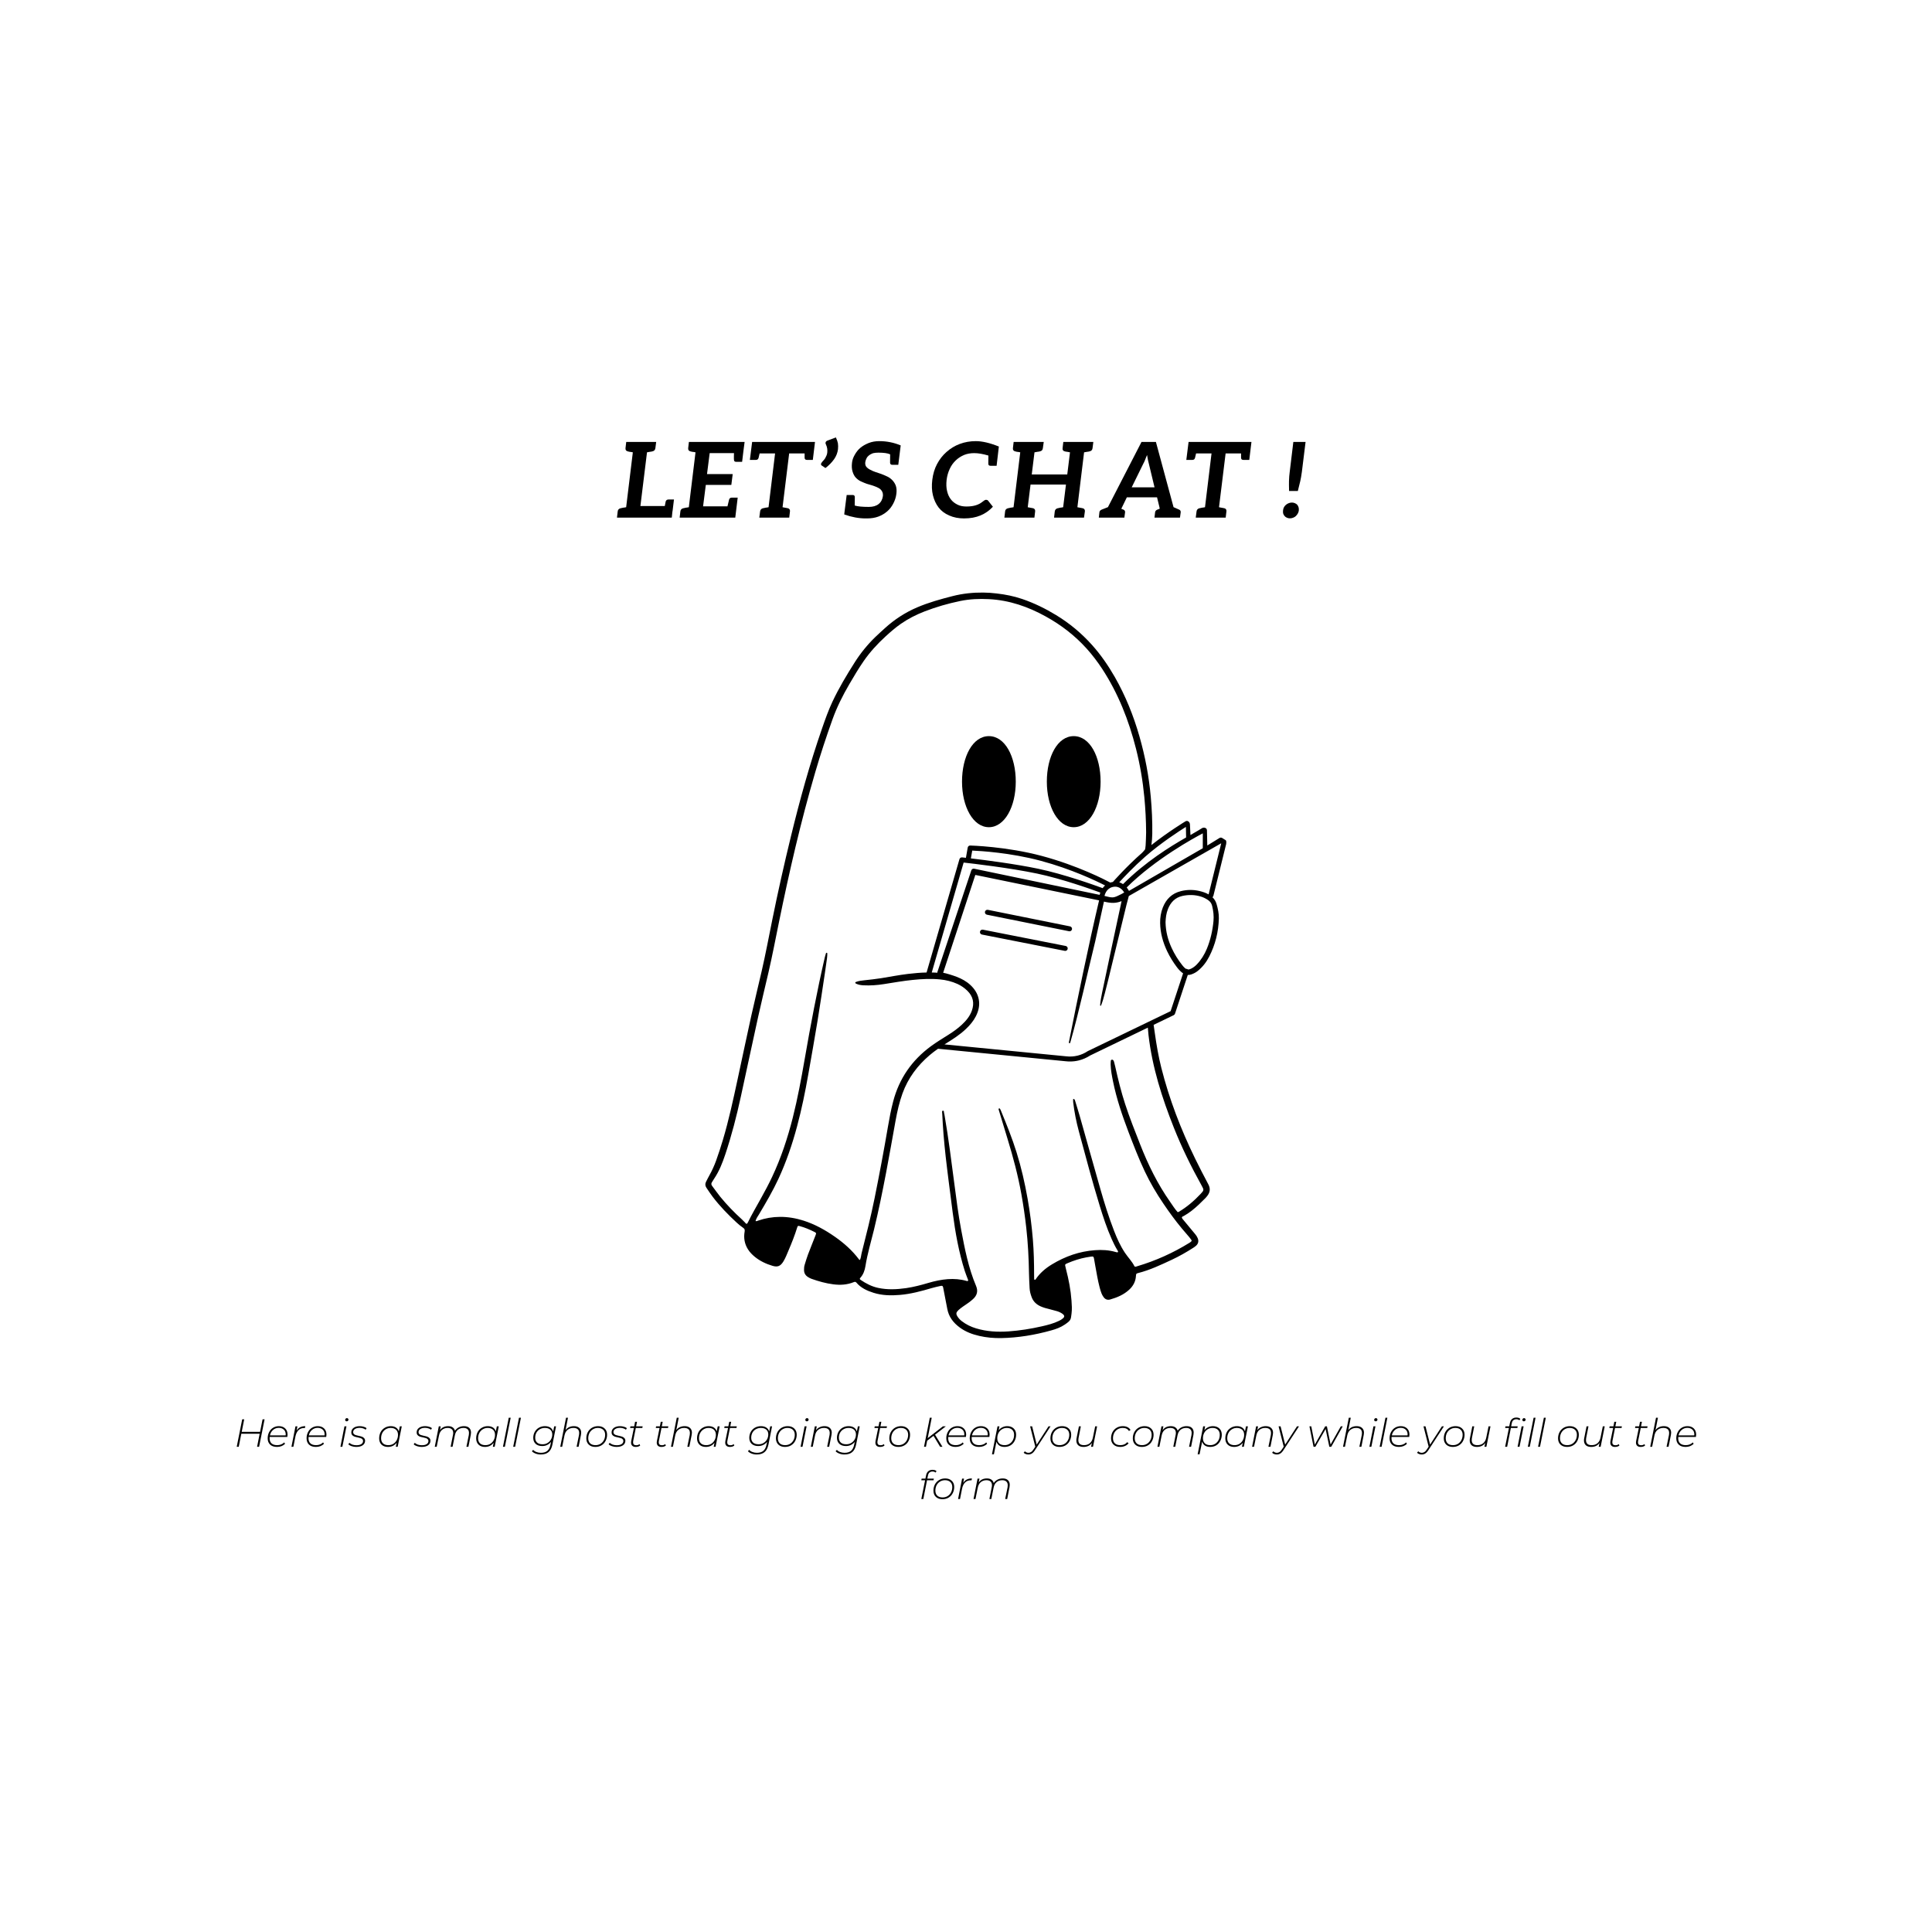 <svg xmlns="http://www.w3.org/2000/svg" xmlns:xlink="http://www.w3.org/1999/xlink" width="500" zoomAndPan="magnify" viewBox="0 0 375 375" height="500" preserveAspectRatio="xMidYMid meet" version="1.0"><defs><g/><clipPath id="101fa34fb6"><path d="M 136.836 115 L 238.086 115 L 238.086 259.746 L 136.836 259.746 Z M 136.836 115 " clip-rule="nonzero"/></clipPath></defs><g clip-path="url(#101fa34fb6)"><path fill="#000000" d="M 137.113 230.539 C 137.52 231.141 137.914 231.75 138.355 232.328 C 139.73 234.129 141.309 235.754 142.973 237.293 C 143.355 237.652 143.773 237.992 144.211 238.293 C 144.5 238.492 144.602 238.66 144.535 239.039 C 144.316 240.262 144.508 241.43 145.18 242.496 C 145.539 243.066 146.016 243.547 146.535 243.969 C 147.551 244.789 148.711 245.328 149.953 245.699 C 150.953 245.996 151.508 245.746 152.062 244.836 C 152.469 244.168 152.746 243.434 153.051 242.715 C 153.676 241.25 154.266 239.773 154.734 238.25 C 154.836 237.922 154.895 237.898 155.211 237.984 C 156.215 238.25 157.168 238.656 158.09 239.121 C 158.453 239.309 158.461 239.348 158.293 239.777 C 157.805 241.027 157.297 242.266 156.824 243.52 C 156.578 244.172 156.387 244.848 156.18 245.512 C 156.078 245.832 156.062 246.164 156.062 246.504 C 156.062 247.117 156.34 247.574 156.855 247.887 C 157.066 248.02 157.293 248.141 157.527 248.223 C 158.898 248.707 160.289 249.102 161.742 249.285 C 163.102 249.461 164.422 249.383 165.695 248.871 C 165.895 248.797 166.047 248.746 166.215 248.941 C 167.094 249.988 168.289 250.531 169.551 250.93 C 171.23 251.457 172.953 251.492 174.695 251.34 C 176.797 251.16 178.812 250.617 180.824 250.023 C 181.41 249.852 182.012 249.719 182.613 249.59 C 182.918 249.531 183.012 249.621 183.07 249.922 C 183.336 251.293 183.613 252.66 183.863 254.031 C 184.148 255.613 185.059 256.77 186.316 257.688 C 187.441 258.512 188.719 258.988 190.066 259.297 C 191.461 259.621 192.883 259.746 194.309 259.723 C 197.625 259.66 200.871 259.121 204.055 258.227 C 204.973 257.973 205.871 257.648 206.664 257.105 C 207.883 256.27 207.836 256.172 207.988 254.945 C 208.094 254.113 208.039 253.273 207.977 252.438 C 207.828 250.371 207.434 248.344 206.91 246.344 C 206.875 246.211 206.848 246.07 206.816 245.938 C 206.688 245.43 206.691 245.406 207.188 245.191 C 208.375 244.684 209.594 244.285 210.863 244.051 C 211.164 244 211.465 243.941 211.773 243.906 C 212.199 243.852 212.266 243.898 212.348 244.297 C 212.441 244.762 212.512 245.23 212.594 245.699 C 212.848 247.102 213.078 248.504 213.438 249.883 C 213.539 250.289 213.668 250.688 213.816 251.074 C 213.906 251.309 214.039 251.523 214.18 251.73 C 214.496 252.207 214.965 252.383 215.492 252.227 C 216.848 251.84 218.129 251.297 219.18 250.324 C 219.949 249.617 220.414 248.75 220.484 247.691 C 220.516 247.219 220.539 247.195 220.918 247.098 C 223.207 246.516 225.328 245.508 227.453 244.516 C 228.898 243.84 230.281 243.051 231.621 242.191 C 231.809 242.066 231.992 241.941 232.156 241.793 C 232.594 241.398 232.699 240.898 232.48 240.348 C 232.367 240.059 232.199 239.805 232 239.566 C 231.262 238.691 230.535 237.809 229.805 236.922 C 229.645 236.73 229.461 236.559 229.391 236.312 C 229.449 236.113 229.637 236.098 229.773 236.02 C 230.312 235.715 230.82 235.375 231.309 234.996 C 232.281 234.242 233.152 233.379 234.016 232.504 C 234.113 232.402 234.199 232.289 234.289 232.18 C 234.875 231.461 234.988 230.715 234.527 229.859 C 233.648 228.211 232.789 226.551 231.969 224.871 C 229.207 219.215 226.953 213.363 225.41 207.254 C 224.855 205.059 224.477 202.832 224.16 200.594 C 224.082 200.035 223.996 199.48 223.918 198.922 L 227.816 197.043 C 227.934 196.988 228.023 196.883 228.066 196.758 L 230.547 189.238 C 230.77 189.25 231 189.215 231.242 189.129 C 231.691 188.973 232.105 188.762 232.48 188.457 C 233.438 187.695 234.16 186.738 234.711 185.664 C 235.895 183.352 236.512 180.879 236.578 178.273 C 236.602 177.316 236.398 176.391 236.137 175.48 C 235.98 174.941 235.707 174.508 235.336 174.148 C 235.422 174.086 235.488 173.992 235.516 173.883 L 237.996 163.836 C 238.023 163.527 238.082 163.176 237.867 163.055 L 237.203 162.641 C 237.051 162.555 236.863 162.559 236.715 162.645 L 234.336 164.109 L 234.27 161.168 C 234.266 161.004 234.191 160.84 234.051 160.75 C 233.801 160.59 233.512 160.645 233.359 160.719 C 233.34 160.73 231.988 161.566 231.066 162.078 L 230.965 159.973 C 230.949 159.688 230.766 159.434 230.492 159.355 C 230.488 159.355 230.488 159.355 230.488 159.355 C 230.359 159.32 230.227 159.34 230.113 159.41 C 230.074 159.434 226.758 161.441 223.484 164.027 C 223.484 164.023 223.488 164.02 223.488 164.016 C 223.582 163.293 223.648 162.574 223.656 161.844 C 223.691 159.441 223.578 157.047 223.363 154.652 C 223.004 150.664 222.262 146.754 221.156 142.906 C 220.008 138.895 218.457 135.047 216.387 131.414 C 215.109 129.18 213.648 127.066 211.926 125.148 C 209.898 122.891 207.582 120.965 204.984 119.387 C 202.902 118.117 200.723 117.055 198.414 116.266 C 196.797 115.711 195.125 115.383 193.43 115.188 C 192.57 115.086 191.707 115.023 190.84 115.016 C 188.844 114.996 186.879 115.203 184.945 115.691 C 182.59 116.289 180.25 116.938 178.008 117.895 C 175.699 118.883 173.629 120.23 171.773 121.914 C 171.133 122.5 170.488 123.074 169.863 123.68 C 168.352 125.148 167.039 126.773 165.91 128.547 C 164.336 131.023 162.832 133.535 161.578 136.195 C 160.793 137.863 160.18 139.602 159.578 141.34 C 157.18 148.227 155.246 155.246 153.523 162.324 C 152.215 167.691 151 173.086 149.906 178.5 C 149.234 181.836 148.602 185.184 147.84 188.5 C 147.176 191.383 146.469 194.258 145.828 197.145 C 144.914 201.289 144.043 205.441 143.148 209.586 C 142.305 213.484 141.465 217.391 140.324 221.219 C 139.914 222.582 139.48 223.938 138.996 225.277 C 138.633 226.273 138.195 227.238 137.676 228.164 C 137.453 228.551 137.266 228.957 137.055 229.355 C 136.836 229.762 136.859 230.16 137.113 230.539 Z M 230.223 162.551 C 227.133 164.32 222.363 167.242 217.977 171.605 C 217.762 171.461 217.52 171.336 217.246 171.254 C 218.102 170.312 220.023 168.266 222.277 166.285 C 225.293 163.633 228.953 161.27 230.184 160.5 Z M 181.941 188.809 C 181.801 188.793 181.664 188.789 181.52 188.781 C 181.301 188.773 181.074 188.766 180.852 188.762 L 187.043 167.422 C 188.805 167.617 195.984 168.453 201.289 169.559 C 206.164 170.578 211.969 172.656 213.57 173.246 C 213.512 173.402 213.469 173.551 213.438 173.691 C 209.391 172.848 205.469 172.031 201.555 171.215 C 197.453 170.363 193.355 169.512 189.09 168.617 C 189.082 168.617 189.078 168.617 189.07 168.617 C 189.035 168.609 189.004 168.609 188.969 168.609 C 188.965 168.609 188.957 168.609 188.953 168.609 C 188.914 168.613 188.879 168.621 188.84 168.633 C 188.832 168.637 188.82 168.641 188.809 168.645 C 188.781 168.656 188.754 168.668 188.73 168.688 C 188.723 168.691 188.715 168.695 188.707 168.699 C 188.676 168.723 188.645 168.75 188.621 168.781 C 188.617 168.781 188.617 168.781 188.617 168.785 C 188.613 168.789 188.609 168.793 188.609 168.797 C 188.586 168.824 188.57 168.852 188.555 168.883 C 188.551 168.891 188.547 168.902 188.543 168.914 C 188.539 168.922 188.535 168.93 188.531 168.938 L 181.965 188.613 C 181.941 188.68 181.938 188.742 181.941 188.809 Z M 188.445 166.613 L 188.711 165.098 C 190.285 165.164 196.129 165.504 201.996 167.078 C 207.992 168.684 212.797 170.996 214.496 171.867 C 214.312 172.027 214.156 172.199 214.023 172.387 C 212.59 171.855 206.551 169.676 201.484 168.617 C 197.023 167.684 191.258 166.945 188.445 166.613 Z M 216.289 172.113 C 217.293 172.016 217.918 172.758 218.211 173.223 L 217.82 173.457 C 217.719 173.504 217.594 173.566 217.457 173.641 C 217.043 173.855 216.473 174.148 216.023 174.18 C 215.602 174.215 214.973 174.051 214.512 173.93 C 214.465 173.918 214.426 173.91 214.383 173.898 C 214.5 173.395 214.914 172.246 216.289 172.113 Z M 233.461 164.641 L 219.137 172.918 C 219.043 172.773 218.836 172.422 218.691 172.254 C 224.281 166.707 231.801 162.621 233.461 161.754 Z M 231.203 188.016 C 230.965 188.129 230.766 188.184 230.582 188.172 C 230.535 188.129 230.48 188.102 230.422 188.082 C 230.355 188.059 230.285 188.051 230.219 188.059 C 230.117 188.004 230.016 187.926 229.91 187.828 C 229.746 187.672 229.602 187.504 229.465 187.328 C 228.648 186.297 227.961 185.18 227.41 183.984 C 226.691 182.426 226.266 180.789 226.23 179.016 C 226.262 178.164 226.363 177.281 226.699 176.441 C 227.215 175.148 228.082 174.227 229.48 173.906 C 230.703 173.633 231.918 173.656 233.121 174.031 C 233.602 174.18 234.051 174.41 234.469 174.691 C 234.875 174.961 235.145 175.316 235.27 175.816 C 235.512 176.801 235.633 177.789 235.535 178.797 C 235.359 180.637 234.957 182.43 234.254 184.145 C 233.781 185.289 233.137 186.324 232.277 187.223 C 231.961 187.547 231.605 187.816 231.203 188.012 Z M 223.738 197.941 L 222.727 198.43 L 211.141 204.02 C 211.125 204.027 211.113 204.035 211.098 204.047 C 210.504 204.438 209.855 204.723 209.168 204.895 C 208.445 205.074 207.699 205.117 206.953 205.031 L 183.336 202.719 L 183.336 202.711 C 184.797 201.801 186.262 200.898 187.512 199.699 C 188.266 198.98 188.934 198.195 189.41 197.266 C 189.941 196.223 190.203 195.125 189.973 193.949 C 189.75 192.832 189.16 191.938 188.344 191.18 C 187.574 190.469 186.672 189.977 185.695 189.602 C 185.035 189.344 183.754 188.938 183.066 188.809 L 189.309 169.824 L 213.332 174.762 C 211.332 183.258 209.152 193.816 207.465 202.336 C 207.453 202.41 207.5 202.48 207.57 202.492 C 207.641 202.504 207.707 202.465 207.727 202.398 C 209.523 196.109 211.012 189.074 212.59 182.688 L 214.277 175 C 214.723 175.109 215.5 175.273 216.168 175.246 C 216.766 175.223 217.277 175.074 217.695 174.91 C 216.676 179.559 214.82 188.391 213.926 192.633 C 213.754 193.453 213.598 194.273 213.531 195.121 C 213.523 195.223 213.68 195.262 213.715 195.164 C 214.262 193.812 214.691 191.742 215.074 190.32 L 216.262 185.434 L 218.641 175.664 C 218.645 175.656 219.102 173.918 219.102 173.918 L 237.039 163.68 L 234.59 173.602 C 234.023 173.277 233.41 173.086 232.785 172.938 C 231.598 172.66 230.41 172.676 229.227 172.965 C 227.484 173.391 226.355 174.504 225.707 176.129 C 225.324 177.098 225.164 178.113 225.18 179.16 C 225.215 181.086 225.719 182.898 226.543 184.633 C 227.07 185.742 227.723 186.781 228.457 187.762 C 228.762 188.164 229.109 188.531 229.508 188.836 C 229.551 188.867 229.594 188.895 229.637 188.926 L 227.215 196.266 Z M 166.992 248.023 C 167.574 247.375 167.844 246.594 167.98 245.754 C 168.363 243.348 169.07 241.023 169.645 238.664 C 170.535 235.004 171.285 231.312 171.992 227.609 C 172.637 224.238 173.223 220.855 173.836 217.48 C 174.164 215.695 174.559 213.93 175.18 212.215 C 176.258 209.254 178.07 206.824 180.461 204.793 C 180.977 204.352 181.516 203.949 182.074 203.562 L 206.848 205.988 C 207.125 206.02 207.406 206.035 207.684 206.035 C 208.262 206.035 208.836 205.969 209.402 205.828 C 210.18 205.633 210.914 205.312 211.59 204.875 L 222.793 199.465 C 222.828 199.941 222.867 200.418 222.922 200.887 C 223.645 207.148 225.539 213.094 227.859 218.918 C 229.387 222.762 231.207 226.465 233.215 230.078 C 233.707 230.965 233.723 231.016 233.031 231.746 C 231.762 233.094 230.371 234.293 228.766 235.234 C 228.723 235.262 228.66 235.258 228.582 235.27 C 228.023 234.66 227.586 233.945 227.109 233.262 C 224.684 229.816 222.848 226.066 221.312 222.152 C 220.293 219.559 219.262 216.965 218.395 214.312 C 217.613 211.922 217.012 209.484 216.469 207.031 C 216.395 206.703 216.316 206.379 216.223 206.059 C 216.191 205.953 216.137 205.848 216.062 205.77 C 215.984 205.688 215.875 205.664 215.754 205.699 C 215.652 205.727 215.617 205.812 215.609 205.883 C 215.59 206.133 215.57 206.387 215.574 206.637 C 215.609 207.758 215.824 208.852 216.047 209.945 C 216.723 213.262 217.809 216.461 219.004 219.621 C 220 222.227 221 224.832 222.195 227.355 C 223.234 229.555 224.469 231.641 225.836 233.656 C 226.949 235.301 228.113 236.898 229.383 238.426 C 229.863 239.008 230.363 239.57 230.852 240.148 C 230.996 240.316 231.125 240.496 231.254 240.68 C 231.328 240.785 231.289 240.898 231.203 240.977 C 231.105 241.07 230.988 241.156 230.871 241.227 C 227.695 243.195 224.32 244.711 220.742 245.773 C 220.633 245.805 220.527 245.855 220.418 245.867 C 220.344 245.871 220.219 245.84 220.199 245.789 C 219.727 244.824 218.953 244.07 218.367 243.191 C 217.477 241.859 216.824 240.414 216.246 238.926 C 215.219 236.273 214.371 233.559 213.59 230.824 C 212.23 226.074 210.906 221.32 209.562 216.57 C 209.293 215.633 208.992 214.703 208.711 213.77 C 208.66 213.609 208.621 213.445 208.488 213.332 C 208.457 213.301 208.387 213.309 208.34 213.312 C 208.324 213.312 208.293 213.344 208.293 213.363 C 208.297 213.555 208.281 213.75 208.305 213.945 C 208.531 215.859 208.906 217.746 209.41 219.609 C 210.715 224.426 211.984 229.254 213.449 234.027 C 214.121 236.215 214.832 238.391 215.77 240.48 C 216.102 241.223 216.449 241.949 216.875 242.641 C 216.949 242.754 217.031 242.871 217.016 243.023 C 216.852 243.133 216.691 243.051 216.531 243.008 C 215.227 242.633 213.898 242.562 212.551 242.66 C 209.527 242.875 206.766 243.852 204.195 245.406 C 202.941 246.164 201.832 247.098 201.012 248.328 C 200.957 248.402 200.883 248.441 200.801 248.391 C 200.762 248.367 200.734 248.305 200.73 248.258 C 200.723 248.008 200.719 247.754 200.719 247.504 C 200.719 245.184 200.668 242.871 200.477 240.559 C 200.258 237.914 199.918 235.285 199.457 232.672 C 198.918 229.621 198.23 226.602 197.305 223.641 C 196.445 220.895 195.367 218.23 194.277 215.574 C 194.246 215.496 194.211 215.418 194.172 215.348 C 194.113 215.258 194.062 215.109 193.941 215.137 C 193.742 215.184 193.836 215.355 193.867 215.465 C 194.43 217.332 194.996 219.203 195.566 221.062 C 196.648 224.586 197.594 228.145 198.246 231.773 C 198.637 233.941 198.953 236.125 199.199 238.316 C 199.527 241.262 199.68 244.211 199.727 247.176 C 199.738 248.121 199.801 249.07 199.844 250.02 C 199.871 250.641 200.035 251.227 200.254 251.805 C 200.566 252.637 201.172 253.191 201.965 253.555 C 202.523 253.812 203.121 253.961 203.719 254.109 C 204.199 254.23 204.68 254.355 205.156 254.496 C 205.414 254.57 205.668 254.672 205.902 254.805 C 206.613 255.211 206.746 255.512 206.328 255.883 C 206.098 256.086 205.836 256.242 205.555 256.375 C 204.492 256.891 203.355 257.184 202.211 257.441 C 200.086 257.926 197.93 258.27 195.754 258.422 C 193.625 258.57 191.512 258.457 189.449 257.832 C 188.445 257.527 187.523 257.082 186.691 256.441 C 186.344 256.176 186.039 255.855 185.816 255.48 C 185.527 255 185.578 254.723 186.043 254.285 C 186.309 254.035 186.605 253.824 186.898 253.613 C 187.461 253.199 188.074 252.855 188.594 252.383 C 188.672 252.309 188.762 252.238 188.848 252.164 C 189.652 251.453 189.879 250.598 189.453 249.598 C 187.973 246.105 187.258 242.402 186.562 238.699 C 185.992 235.684 185.613 232.637 185.215 229.594 C 184.645 225.25 184.102 220.902 183.355 216.582 C 183.328 216.422 183.305 216.25 183.254 216.094 C 183.191 215.902 183.289 215.539 182.992 215.586 C 182.781 215.617 182.879 215.969 182.887 216.172 C 182.961 217.512 183.027 218.852 183.137 220.188 C 183.254 221.633 183.402 223.074 183.559 224.52 C 183.734 226.098 183.938 227.676 184.133 229.258 C 184.391 231.305 184.652 233.355 184.922 235.398 C 185.422 239.223 186.098 243.008 187.262 246.691 C 187.438 247.25 187.672 247.789 187.871 248.34 C 187.91 248.441 187.973 248.562 187.855 248.637 C 187.801 248.672 187.695 248.652 187.625 248.633 C 186.43 248.285 185.207 248.195 183.973 248.281 C 182.684 248.375 181.434 248.648 180.195 249.012 C 178.777 249.43 177.348 249.809 175.879 250.023 C 174.066 250.281 172.266 250.367 170.457 249.98 C 169.203 249.711 168.098 249.141 167.051 248.426 C 166.859 248.297 166.836 248.199 166.988 248.023 Z M 138.215 229.422 C 138.359 229.219 138.473 228.988 138.613 228.785 C 139.594 227.336 140.223 225.727 140.773 224.082 C 142.008 220.398 142.973 216.645 143.797 212.852 C 144.93 207.672 146.027 202.484 147.168 197.309 C 147.797 194.449 148.5 191.602 149.16 188.75 C 149.906 185.512 150.531 182.25 151.195 178.996 C 153.188 169.234 155.418 159.523 158.219 149.953 C 159.234 146.473 160.371 143.027 161.594 139.609 C 162.449 137.234 163.574 134.992 164.844 132.816 C 165.73 131.301 166.625 129.785 167.625 128.336 C 168.855 126.559 170.305 124.977 171.898 123.52 C 172.848 122.652 173.812 121.809 174.871 121.074 C 176.301 120.082 177.84 119.305 179.461 118.676 C 181.707 117.805 184.016 117.145 186.367 116.656 C 188.207 116.277 190.07 116.195 191.953 116.293 C 195.922 116.5 199.547 117.754 202.992 119.664 C 205.98 121.312 208.641 123.367 210.926 125.902 C 212.031 127.129 213.023 128.441 213.93 129.82 C 217.047 134.594 219.102 139.816 220.496 145.32 C 221.277 148.41 221.812 151.543 222.113 154.711 C 222.332 156.992 222.449 159.281 222.461 161.57 C 222.461 162.41 222.402 163.242 222.367 164.082 C 222.363 164.305 222.266 164.855 222.266 164.855 C 222.266 164.855 221.887 165.344 221.641 165.559 C 218.547 168.281 216.062 171.129 216.039 171.156 C 216.031 171.164 216.027 171.172 216.023 171.18 C 215.836 171.207 215.656 171.246 215.492 171.297 C 214.59 170.812 209.199 168.008 202.246 166.145 C 195.301 164.285 188.387 164.121 188.316 164.117 C 188.086 164.102 187.875 164.281 187.832 164.516 L 187.484 166.5 C 187.027 166.449 186.758 166.418 186.746 166.418 C 186.512 166.395 186.297 166.539 186.23 166.762 L 179.848 188.762 C 178.648 188.785 177.453 188.895 176.254 189.035 C 174.504 189.246 172.773 189.582 171.039 189.867 C 169.965 190.043 168.879 190.145 167.797 190.27 C 167.242 190.336 166.684 190.383 166.16 190.59 C 166.09 190.617 166 190.637 166.008 190.75 C 166.023 190.848 166.09 190.891 166.164 190.926 C 166.625 191.152 167.121 191.227 167.625 191.25 C 168.945 191.316 170.25 191.223 171.555 191.016 C 173.426 190.723 175.297 190.387 177.191 190.199 C 178.945 190.02 180.703 189.93 182.461 190.105 C 183.637 190.219 184.77 190.5 185.852 190.988 C 186.57 191.316 187.211 191.762 187.773 192.316 C 188.879 193.406 189.156 194.691 188.641 196.152 C 188.246 197.266 187.512 198.137 186.664 198.922 C 185.883 199.645 185.02 200.262 184.121 200.828 C 182.965 201.559 181.789 202.266 180.688 203.074 C 176.992 205.793 174.531 209.344 173.367 213.781 C 172.938 215.402 172.629 217.051 172.348 218.699 C 171.555 223.348 170.684 227.984 169.75 232.605 C 169.031 236.164 168.141 239.68 167.25 243.195 C 167.133 243.648 167.129 244.125 166.914 244.559 C 166.844 244.523 166.781 244.516 166.75 244.477 C 165.434 242.711 163.805 241.273 162.008 240.023 C 160.141 238.723 158.168 237.629 155.992 236.93 C 154.492 236.453 152.957 236.184 151.375 236.195 C 149.941 236.207 148.543 236.441 147.184 236.91 C 147.012 236.969 146.848 237.074 146.656 237.008 L 146.652 237.004 C 146.77 236.504 147.086 236.109 147.34 235.68 C 148.68 233.422 150.008 231.16 151.113 228.773 C 152.625 225.496 153.785 222.094 154.715 218.609 C 155.605 215.289 156.293 211.926 156.887 208.543 C 157.496 205.082 158.113 201.617 158.684 198.148 C 159.191 195.066 159.641 191.973 160.109 188.883 C 160.258 187.918 160.395 186.949 160.523 185.98 C 160.566 185.68 160.57 185.371 160.582 185.066 C 160.586 185.023 160.543 184.953 160.504 184.941 C 160.41 184.906 160.336 184.965 160.309 185.047 C 160.227 185.309 160.148 185.578 160.086 185.848 C 158.578 192.375 157.336 198.961 156.191 205.559 C 155.527 209.379 154.824 213.191 153.875 216.957 C 152.879 220.891 151.609 224.723 149.883 228.402 C 149.195 229.871 148.426 231.293 147.641 232.707 C 146.801 234.223 145.922 235.715 145.164 237.27 C 145.113 237.371 145.043 237.457 144.992 237.535 C 144.754 237.574 144.699 237.375 144.59 237.273 C 144.383 237.082 144.203 236.871 143.996 236.68 C 142.504 235.328 141.105 233.883 139.828 232.324 C 139.266 231.633 138.762 230.891 138.219 230.18 C 138.02 229.918 138.027 229.684 138.215 229.422 Z M 208.41 142.883 C 211.543 142.883 213.625 146.84 213.625 151.719 C 213.625 156.602 211.465 160.559 208.41 160.559 C 205.352 160.559 203.191 156.602 203.191 151.719 C 203.191 146.84 205.273 142.883 208.41 142.883 Z M 191.945 142.883 C 195.078 142.883 197.16 146.84 197.16 151.719 C 197.16 156.602 195 160.559 191.945 160.559 C 188.887 160.559 186.727 156.602 186.727 151.719 C 186.727 146.84 188.809 142.883 191.945 142.883 Z M 191.18 176.977 C 191.234 176.715 191.484 176.543 191.75 176.598 L 207.691 179.809 C 207.953 179.863 208.125 180.113 208.074 180.375 C 208.023 180.602 207.824 180.766 207.602 180.766 C 207.566 180.766 207.535 180.762 207.504 180.754 L 191.559 177.543 C 191.297 177.488 191.125 177.234 191.18 176.977 Z M 207.234 184.18 C 207.188 184.41 206.984 184.57 206.762 184.57 C 206.73 184.57 206.699 184.566 206.668 184.559 L 190.594 181.395 C 190.336 181.344 190.164 181.09 190.215 180.832 C 190.27 180.566 190.52 180.398 190.781 180.449 L 206.855 183.613 C 207.113 183.664 207.285 183.918 207.234 184.18 Z M 207.234 184.18 " fill-opacity="1" fill-rule="nonzero"/></g><g fill="#000000" fill-opacity="1"><g transform="translate(119.364, 100.468)"><g><path d="M 10.391 -3.516 L 11.453 -3.516 L 11.203 -1.453 L 11.141 -1.078 L 11.031 0 L 0.391 0 L 0.531 -1.203 C 0.562 -1.535 0.758 -1.742 1.125 -1.828 C 1.164 -1.828 1.203 -1.832 1.234 -1.844 C 1.254 -1.844 1.301 -1.852 1.375 -1.875 C 1.457 -1.895 1.52 -1.91 1.562 -1.922 C 1.602 -1.922 1.688 -1.93 1.812 -1.953 C 1.945 -1.984 2.066 -2.004 2.172 -2.016 L 3.469 -12.672 C 3.395 -12.691 3.289 -12.711 3.156 -12.734 C 3.02 -12.754 2.926 -12.766 2.875 -12.766 C 2.832 -12.773 2.781 -12.785 2.719 -12.797 C 2.656 -12.816 2.613 -12.828 2.594 -12.828 C 2.562 -12.848 2.523 -12.859 2.484 -12.859 C 2.16 -12.93 2.016 -13.141 2.047 -13.484 L 2.188 -14.688 L 8 -14.688 L 7.844 -13.484 C 7.801 -13.141 7.609 -12.93 7.266 -12.859 C 7.211 -12.859 7.164 -12.848 7.125 -12.828 C 7.07 -12.805 6.973 -12.789 6.828 -12.781 C 6.785 -12.77 6.695 -12.754 6.562 -12.734 C 6.438 -12.711 6.32 -12.691 6.219 -12.672 L 4.938 -2.25 L 9.672 -2.25 C 9.766 -2.738 9.82 -3.031 9.844 -3.125 C 9.926 -3.383 10.109 -3.516 10.391 -3.516 Z M 10.391 -3.516 "/></g></g></g><g fill="#000000" fill-opacity="1"><g transform="translate(131.529, 100.468)"><g><path d="M 3.734 -14.688 L 13 -14.688 L 12.812 -13.266 L 12.719 -12.516 L 12.516 -10.828 L 11.359 -10.828 C 11.086 -10.828 10.945 -10.953 10.938 -11.203 C 10.938 -11.223 10.93 -11.301 10.922 -11.438 C 10.922 -11.57 10.922 -11.734 10.922 -11.922 C 10.922 -12.109 10.926 -12.305 10.938 -12.516 L 6.219 -12.516 L 5.703 -8.453 L 10.688 -8.453 L 10.422 -6.344 L 5.469 -6.344 L 4.938 -2.188 L 9.672 -2.188 C 9.766 -2.602 9.867 -3.035 9.984 -3.484 C 10.055 -3.742 10.227 -3.875 10.5 -3.875 L 11.656 -3.875 L 11.453 -2.188 L 11.359 -1.422 L 11.188 0 L 0.391 0 L 0.531 -1.203 C 0.562 -1.535 0.758 -1.742 1.125 -1.828 C 1.133 -1.828 1.148 -1.828 1.172 -1.828 C 1.191 -1.836 1.211 -1.844 1.234 -1.844 C 1.254 -1.844 1.301 -1.852 1.375 -1.875 C 1.457 -1.895 1.52 -1.91 1.562 -1.922 C 1.602 -1.922 1.688 -1.93 1.812 -1.953 C 1.945 -1.984 2.066 -2.004 2.172 -2.016 L 3.469 -12.672 C 3.395 -12.691 3.289 -12.711 3.156 -12.734 C 3.02 -12.754 2.926 -12.766 2.875 -12.766 C 2.832 -12.773 2.781 -12.785 2.719 -12.797 C 2.656 -12.816 2.613 -12.828 2.594 -12.828 C 2.57 -12.828 2.547 -12.832 2.516 -12.844 L 2.484 -12.859 C 2.16 -12.93 2.016 -13.141 2.047 -13.484 L 2.188 -14.688 Z M 3.734 -14.688 "/></g></g></g><g fill="#000000" fill-opacity="1"><g transform="translate(145.191, 100.468)"><g><path d="M 12.672 -14.688 L 13 -14.688 L 12.578 -11.203 L 11.422 -11.203 C 11.148 -11.203 11.004 -11.332 10.984 -11.594 L 10.984 -12.453 L 7.984 -12.453 L 6.703 -2.016 C 6.785 -2.004 6.891 -1.984 7.016 -1.953 C 7.148 -1.93 7.238 -1.914 7.281 -1.906 C 7.332 -1.906 7.391 -1.895 7.453 -1.875 C 7.523 -1.852 7.57 -1.844 7.594 -1.844 C 7.625 -1.844 7.648 -1.836 7.672 -1.828 L 7.719 -1.828 C 8.039 -1.742 8.18 -1.535 8.141 -1.203 L 8 0 L 2.188 0 L 2.344 -1.203 C 2.383 -1.535 2.578 -1.742 2.922 -1.828 C 2.93 -1.828 2.945 -1.828 2.969 -1.828 C 3 -1.836 3.023 -1.844 3.047 -1.844 C 3.066 -1.844 3.113 -1.852 3.188 -1.875 C 3.258 -1.895 3.32 -1.91 3.375 -1.922 C 3.414 -1.922 3.5 -1.93 3.625 -1.953 C 3.758 -1.984 3.879 -2.004 3.984 -2.016 L 5.25 -12.453 L 2.25 -12.453 C 2.133 -11.93 2.066 -11.645 2.047 -11.594 C 1.973 -11.332 1.805 -11.203 1.547 -11.203 L 0.359 -11.203 L 0.797 -14.688 Z M 12.672 -14.688 "/></g></g></g><g fill="#000000" fill-opacity="1"><g transform="translate(158.873, 100.468)"><g><path d="M 3.375 -15.562 C 3.582 -15.102 3.711 -14.723 3.766 -14.422 C 3.816 -14.066 3.82 -13.688 3.781 -13.281 C 3.695 -12.582 3.445 -11.938 3.031 -11.344 C 2.57 -10.695 2.008 -10.125 1.344 -9.625 L 0.625 -10.109 C 0.562 -10.148 0.52 -10.195 0.5 -10.25 C 0.488 -10.289 0.484 -10.348 0.484 -10.422 C 0.516 -10.555 0.57 -10.66 0.656 -10.734 C 0.688 -10.773 0.734 -10.836 0.797 -10.922 C 0.867 -11.004 0.926 -11.066 0.969 -11.109 C 1.07 -11.211 1.18 -11.352 1.297 -11.531 C 1.367 -11.645 1.457 -11.828 1.562 -12.078 C 1.633 -12.234 1.68 -12.43 1.703 -12.672 C 1.723 -12.922 1.719 -13.164 1.688 -13.406 C 1.645 -13.676 1.555 -13.957 1.422 -14.25 C 1.367 -14.352 1.348 -14.438 1.359 -14.5 C 1.379 -14.727 1.52 -14.883 1.781 -14.969 Z M 3.375 -15.562 "/></g></g></g><g fill="#000000" fill-opacity="1"><g transform="translate(163.481, 100.468)"><g><path d="M 10.406 -6.156 C 10.551 -5.719 10.582 -5.195 10.5 -4.594 C 10.426 -3.969 10.227 -3.348 9.906 -2.734 C 9.594 -2.129 9.203 -1.625 8.734 -1.219 C 8.223 -0.781 7.648 -0.441 7.016 -0.203 C 6.379 0.035 5.645 0.156 4.812 0.156 L 4.516 0.156 C 3.211 0.156 1.836 -0.098 0.391 -0.609 L 0.422 -0.969 L 0.859 -4.391 L 2.016 -4.391 C 2.273 -4.391 2.414 -4.27 2.438 -4.031 C 2.438 -3.52 2.43 -2.957 2.422 -2.344 C 2.984 -2.164 3.895 -2.078 5.156 -2.078 C 5.957 -2.078 6.586 -2.258 7.047 -2.625 C 7.523 -3 7.805 -3.523 7.891 -4.203 C 7.922 -4.578 7.852 -4.895 7.688 -5.156 C 7.531 -5.414 7.305 -5.617 7.016 -5.766 C 6.672 -5.941 6.32 -6.086 5.969 -6.203 C 5.383 -6.367 4.984 -6.488 4.766 -6.562 C 4.441 -6.676 4.051 -6.836 3.594 -7.047 C 3.238 -7.211 2.906 -7.461 2.594 -7.797 C 2.344 -8.078 2.145 -8.457 2 -8.938 C 1.852 -9.414 1.816 -9.977 1.891 -10.625 C 1.941 -11.145 2.117 -11.664 2.422 -12.188 C 2.742 -12.758 3.109 -13.211 3.516 -13.547 C 3.953 -13.91 4.492 -14.223 5.141 -14.484 C 5.754 -14.723 6.441 -14.844 7.203 -14.844 C 8.641 -14.844 10.02 -14.566 11.344 -14.016 L 10.875 -10.25 L 9.703 -10.25 C 9.441 -10.25 9.301 -10.379 9.281 -10.641 C 9.281 -11.129 9.285 -11.676 9.297 -12.281 C 8.836 -12.5 8.07 -12.609 7 -12.609 C 6.602 -12.609 6.258 -12.57 5.969 -12.5 C 5.656 -12.383 5.406 -12.254 5.219 -12.109 C 4.988 -11.93 4.82 -11.734 4.719 -11.516 C 4.594 -11.285 4.508 -11.035 4.469 -10.766 C 4.426 -10.422 4.484 -10.133 4.641 -9.906 C 4.805 -9.688 5.047 -9.492 5.359 -9.328 C 5.797 -9.098 6.133 -8.945 6.375 -8.875 C 6.438 -8.852 6.836 -8.719 7.578 -8.469 C 7.797 -8.395 8.188 -8.227 8.75 -7.969 C 9.113 -7.801 9.445 -7.555 9.75 -7.234 C 10.062 -6.891 10.281 -6.531 10.406 -6.156 Z M 10.406 -6.156 "/></g></g></g><g fill="#000000" fill-opacity="1"><g transform="translate(175.477, 100.468)"><g/></g></g><g fill="#000000" fill-opacity="1"><g transform="translate(180.472, 100.468)"><g><path d="M 11.781 -10.062 C 11.52 -10.062 11.379 -10.18 11.359 -10.422 C 11.359 -10.898 11.363 -11.441 11.375 -12.047 C 10.32 -12.359 9.406 -12.516 8.625 -12.516 C 7.895 -12.516 7.25 -12.398 6.688 -12.172 C 6.062 -11.91 5.52 -11.562 5.062 -11.125 C 4.57 -10.664 4.18 -10.125 3.891 -9.5 C 3.566 -8.82 3.359 -8.098 3.266 -7.328 C 3.172 -6.492 3.203 -5.766 3.359 -5.141 C 3.504 -4.504 3.754 -3.961 4.109 -3.516 C 4.422 -3.109 4.852 -2.77 5.406 -2.5 C 5.875 -2.27 6.438 -2.156 7.094 -2.156 C 7.469 -2.156 7.812 -2.176 8.125 -2.219 C 8.383 -2.25 8.664 -2.312 8.969 -2.406 C 9.188 -2.469 9.441 -2.578 9.734 -2.734 C 9.91 -2.836 10.16 -3.016 10.484 -3.266 C 10.566 -3.328 10.641 -3.375 10.703 -3.406 C 10.754 -3.438 10.836 -3.453 10.953 -3.453 C 11.109 -3.453 11.227 -3.398 11.312 -3.297 L 12.25 -2.109 C 11.551 -1.359 10.75 -0.797 9.844 -0.422 C 8.926 -0.035 7.859 0.156 6.641 0.156 C 5.586 0.156 4.633 -0.031 3.781 -0.406 C 2.914 -0.781 2.227 -1.297 1.719 -1.953 C 1.207 -2.617 0.836 -3.41 0.609 -4.328 C 0.391 -5.211 0.348 -6.211 0.484 -7.328 C 0.629 -8.492 0.938 -9.516 1.406 -10.391 C 1.883 -11.297 2.492 -12.078 3.234 -12.734 C 4.004 -13.422 4.863 -13.941 5.812 -14.297 C 6.781 -14.66 7.82 -14.844 8.938 -14.844 C 10.188 -14.844 11.676 -14.492 13.406 -13.797 L 12.969 -10.062 Z M 11.781 -10.062 "/></g></g></g><g fill="#000000" fill-opacity="1"><g transform="translate(194.56, 100.468)"><g><path d="M 16.922 -12.859 C 16.91 -12.859 16.891 -12.852 16.859 -12.844 C 16.836 -12.832 16.816 -12.828 16.797 -12.828 C 16.773 -12.828 16.727 -12.816 16.656 -12.797 C 16.594 -12.785 16.539 -12.781 16.5 -12.781 C 16.457 -12.77 16.363 -12.754 16.219 -12.734 C 16.07 -12.711 15.953 -12.691 15.859 -12.672 L 14.562 -2.016 C 14.633 -2.004 14.738 -1.984 14.875 -1.953 C 15.008 -1.93 15.098 -1.914 15.141 -1.906 C 15.191 -1.906 15.25 -1.895 15.312 -1.875 C 15.375 -1.852 15.414 -1.844 15.438 -1.844 C 15.457 -1.844 15.484 -1.836 15.516 -1.828 C 15.555 -1.828 15.578 -1.828 15.578 -1.828 C 15.898 -1.742 16.047 -1.535 16.016 -1.203 L 15.844 0 L 10.031 0 L 10.172 -1.203 C 10.211 -1.535 10.41 -1.742 10.766 -1.828 C 10.805 -1.828 10.848 -1.832 10.891 -1.844 C 10.984 -1.875 11.082 -1.898 11.188 -1.922 C 11.227 -1.922 11.316 -1.93 11.453 -1.953 C 11.586 -1.984 11.703 -2.004 11.797 -2.016 L 12.344 -6.422 L 5.469 -6.422 L 4.922 -2.016 C 4.992 -2.004 5.098 -1.984 5.234 -1.953 C 5.367 -1.93 5.457 -1.914 5.5 -1.906 C 5.551 -1.906 5.609 -1.895 5.672 -1.875 C 5.742 -1.852 5.789 -1.844 5.812 -1.844 C 5.852 -1.832 5.895 -1.828 5.938 -1.828 C 6.258 -1.742 6.398 -1.535 6.359 -1.203 L 6.219 0 L 0.391 0 L 0.531 -1.203 C 0.562 -1.535 0.758 -1.742 1.125 -1.828 C 1.125 -1.828 1.133 -1.828 1.156 -1.828 C 1.188 -1.836 1.211 -1.844 1.234 -1.844 C 1.254 -1.844 1.301 -1.852 1.375 -1.875 C 1.457 -1.895 1.52 -1.91 1.562 -1.922 C 1.602 -1.922 1.688 -1.93 1.812 -1.953 C 1.945 -1.984 2.066 -2.004 2.172 -2.016 L 3.469 -12.672 C 3.395 -12.691 3.289 -12.711 3.156 -12.734 C 3.02 -12.754 2.926 -12.766 2.875 -12.766 C 2.832 -12.773 2.781 -12.785 2.719 -12.797 C 2.656 -12.816 2.613 -12.828 2.594 -12.828 C 2.562 -12.848 2.523 -12.859 2.484 -12.859 C 2.16 -12.93 2.016 -13.141 2.047 -13.484 L 2.188 -14.688 L 8.031 -14.688 L 7.859 -13.484 C 7.828 -13.141 7.641 -12.93 7.297 -12.859 C 7.234 -12.859 7.188 -12.848 7.156 -12.828 C 7.102 -12.805 7 -12.789 6.844 -12.781 C 6.801 -12.77 6.711 -12.754 6.578 -12.734 C 6.453 -12.711 6.336 -12.691 6.234 -12.672 L 5.703 -8.375 L 12.594 -8.375 L 13.125 -12.672 C 13.039 -12.691 12.93 -12.711 12.797 -12.734 C 12.672 -12.754 12.582 -12.77 12.531 -12.781 C 12.383 -12.789 12.285 -12.805 12.234 -12.828 C 12.191 -12.848 12.148 -12.859 12.109 -12.859 C 11.785 -12.93 11.645 -13.141 11.688 -13.484 L 11.828 -14.688 L 17.656 -14.688 L 17.5 -13.484 C 17.469 -13.141 17.273 -12.93 16.922 -12.859 Z M 16.922 -12.859 "/></g></g></g><g fill="#000000" fill-opacity="1"><g transform="translate(212.893, 100.468)"><g><path d="M 15.953 -1.562 C 16.191 -1.469 16.301 -1.289 16.281 -1.031 L 16.141 0 L 11.188 0 L 11.312 -1.031 C 11.332 -1.27 11.488 -1.445 11.781 -1.562 C 11.957 -1.625 12.098 -1.676 12.203 -1.719 L 12.172 -1.953 L 11.688 -3.938 L 5.828 -3.938 L 4.812 -1.844 L 4.75 -1.719 C 4.832 -1.688 4.914 -1.648 5 -1.609 L 5.141 -1.562 C 5.391 -1.457 5.504 -1.281 5.484 -1.031 L 5.344 0 L 0.391 0 L 0.5 -1.031 C 0.52 -1.27 0.676 -1.445 0.969 -1.562 C 1 -1.57 1.395 -1.727 2.156 -2.031 L 8.672 -14.688 L 11.469 -14.688 L 14.891 -2.031 C 15.547 -1.738 15.898 -1.582 15.953 -1.562 Z M 9 -10.422 L 6.766 -5.875 L 11.203 -5.875 L 10.109 -10.422 C 10.016 -10.797 9.953 -11.051 9.922 -11.188 C 9.867 -11.445 9.812 -11.77 9.75 -12.156 C 9.719 -12.082 9.656 -11.93 9.562 -11.703 C 9.477 -11.473 9.41 -11.301 9.359 -11.188 C 9.305 -11.031 9.188 -10.773 9 -10.422 Z M 9 -10.422 "/></g></g></g><g fill="#000000" fill-opacity="1"><g transform="translate(229.906, 100.468)"><g><path d="M 12.672 -14.688 L 13 -14.688 L 12.578 -11.203 L 11.422 -11.203 C 11.148 -11.203 11.004 -11.332 10.984 -11.594 L 10.984 -12.453 L 7.984 -12.453 L 6.703 -2.016 C 6.785 -2.004 6.891 -1.984 7.016 -1.953 C 7.148 -1.93 7.238 -1.914 7.281 -1.906 C 7.332 -1.906 7.391 -1.895 7.453 -1.875 C 7.523 -1.852 7.57 -1.844 7.594 -1.844 C 7.625 -1.844 7.648 -1.836 7.672 -1.828 L 7.719 -1.828 C 8.039 -1.742 8.18 -1.535 8.141 -1.203 L 8 0 L 2.188 0 L 2.344 -1.203 C 2.383 -1.535 2.578 -1.742 2.922 -1.828 C 2.93 -1.828 2.945 -1.828 2.969 -1.828 C 3 -1.836 3.023 -1.844 3.047 -1.844 C 3.066 -1.844 3.113 -1.852 3.188 -1.875 C 3.258 -1.895 3.32 -1.91 3.375 -1.922 C 3.414 -1.922 3.5 -1.93 3.625 -1.953 C 3.758 -1.984 3.879 -2.004 3.984 -2.016 L 5.25 -12.453 L 2.25 -12.453 C 2.133 -11.93 2.066 -11.645 2.047 -11.594 C 1.973 -11.332 1.805 -11.203 1.547 -11.203 L 0.359 -11.203 L 0.797 -14.688 Z M 12.672 -14.688 "/></g></g></g><g fill="#000000" fill-opacity="1"><g transform="translate(243.588, 100.468)"><g/></g></g><g fill="#000000" fill-opacity="1"><g transform="translate(248.583, 100.468)"><g><path d="M 4.828 -14.688 L 4.109 -8.875 C 4.004 -8.113 3.898 -7.516 3.797 -7.078 C 3.586 -6.211 3.43 -5.578 3.328 -5.172 L 1.625 -5.172 C 1.602 -6.055 1.598 -6.691 1.609 -7.078 C 1.629 -7.742 1.676 -8.344 1.75 -8.875 L 2.453 -14.688 Z M 0.453 -1.375 C 0.473 -1.613 0.531 -1.82 0.625 -2 C 0.727 -2.188 0.859 -2.348 1.016 -2.484 C 1.172 -2.617 1.348 -2.723 1.547 -2.797 C 1.742 -2.879 1.953 -2.922 2.172 -2.922 C 2.391 -2.922 2.586 -2.879 2.766 -2.797 C 2.941 -2.723 3.094 -2.617 3.219 -2.484 C 3.32 -2.359 3.406 -2.195 3.469 -2 C 3.52 -1.832 3.535 -1.625 3.516 -1.375 C 3.492 -1.176 3.426 -0.977 3.312 -0.781 C 3.227 -0.633 3.109 -0.477 2.953 -0.312 C 2.816 -0.176 2.641 -0.066 2.422 0.016 C 2.223 0.098 2.008 0.141 1.781 0.141 C 1.57 0.141 1.379 0.098 1.203 0.016 C 1.023 -0.055 0.875 -0.164 0.75 -0.312 C 0.625 -0.457 0.535 -0.613 0.484 -0.781 C 0.441 -0.914 0.43 -1.113 0.453 -1.375 Z M 0.453 -1.375 "/></g></g></g><g fill="#000000" fill-opacity="1"><g transform="translate(45.418, 280.816)"><g><path d="M 5.938 -5.328 L 4.875 0 L 4.484 0 L 4.984 -2.531 L 1.422 -2.531 L 0.922 0 L 0.531 0 L 1.594 -5.328 L 1.984 -5.328 L 1.5 -2.891 L 5.062 -2.891 L 5.547 -5.328 Z M 5.938 -5.328 "/></g></g></g><g fill="#000000" fill-opacity="1"><g transform="translate(51.613, 280.816)"><g><path d="M 0.734 -1.906 C 0.723 -1.789 0.719 -1.707 0.719 -1.656 C 0.719 -1.219 0.844 -0.883 1.094 -0.656 C 1.344 -0.426 1.707 -0.312 2.188 -0.312 C 2.469 -0.312 2.723 -0.359 2.953 -0.453 C 3.191 -0.547 3.391 -0.676 3.547 -0.844 L 3.719 -0.578 C 3.539 -0.391 3.312 -0.238 3.031 -0.125 C 2.758 -0.02 2.469 0.031 2.156 0.031 C 1.594 0.031 1.148 -0.113 0.828 -0.406 C 0.504 -0.707 0.344 -1.117 0.344 -1.641 C 0.344 -2.086 0.438 -2.488 0.625 -2.844 C 0.812 -3.207 1.066 -3.488 1.391 -3.688 C 1.723 -3.895 2.098 -4 2.516 -4 C 3.023 -4 3.43 -3.852 3.734 -3.562 C 4.047 -3.27 4.203 -2.863 4.203 -2.344 C 4.203 -2.219 4.188 -2.07 4.156 -1.906 Z M 2.5 -3.672 C 2.07 -3.672 1.703 -3.535 1.391 -3.266 C 1.078 -3.004 0.875 -2.648 0.781 -2.203 L 3.828 -2.203 C 3.836 -2.242 3.844 -2.305 3.844 -2.391 C 3.844 -2.797 3.719 -3.109 3.469 -3.328 C 3.227 -3.555 2.906 -3.672 2.5 -3.672 Z M 2.5 -3.672 "/></g></g></g><g fill="#000000" fill-opacity="1"><g transform="translate(56.165, 280.816)"><g><path d="M 1.406 -3.141 C 1.582 -3.422 1.805 -3.633 2.078 -3.781 C 2.359 -3.926 2.695 -4 3.094 -4 L 3.016 -3.625 L 2.906 -3.641 C 2.445 -3.641 2.07 -3.504 1.781 -3.234 C 1.5 -2.961 1.301 -2.566 1.188 -2.047 L 0.781 0 L 0.406 0 L 1.188 -3.969 L 1.562 -3.969 Z M 1.406 -3.141 "/></g></g></g><g fill="#000000" fill-opacity="1"><g transform="translate(59.163, 280.816)"><g><path d="M 0.734 -1.906 C 0.723 -1.789 0.719 -1.707 0.719 -1.656 C 0.719 -1.219 0.844 -0.883 1.094 -0.656 C 1.344 -0.426 1.707 -0.312 2.188 -0.312 C 2.469 -0.312 2.723 -0.359 2.953 -0.453 C 3.191 -0.547 3.391 -0.676 3.547 -0.844 L 3.719 -0.578 C 3.539 -0.391 3.312 -0.238 3.031 -0.125 C 2.758 -0.02 2.469 0.031 2.156 0.031 C 1.594 0.031 1.148 -0.113 0.828 -0.406 C 0.504 -0.707 0.344 -1.117 0.344 -1.641 C 0.344 -2.086 0.438 -2.488 0.625 -2.844 C 0.812 -3.207 1.066 -3.488 1.391 -3.688 C 1.723 -3.895 2.098 -4 2.516 -4 C 3.023 -4 3.43 -3.852 3.734 -3.562 C 4.047 -3.27 4.203 -2.863 4.203 -2.344 C 4.203 -2.219 4.188 -2.07 4.156 -1.906 Z M 2.5 -3.672 C 2.07 -3.672 1.703 -3.535 1.391 -3.266 C 1.078 -3.004 0.875 -2.648 0.781 -2.203 L 3.828 -2.203 C 3.836 -2.242 3.844 -2.305 3.844 -2.391 C 3.844 -2.797 3.719 -3.109 3.469 -3.328 C 3.227 -3.555 2.906 -3.672 2.5 -3.672 Z M 2.5 -3.672 "/></g></g></g><g fill="#000000" fill-opacity="1"><g transform="translate(63.715, 280.816)"><g/></g></g><g fill="#000000" fill-opacity="1"><g transform="translate(65.671, 280.816)"><g><path d="M 1.188 -3.969 L 1.578 -3.969 L 0.781 0 L 0.406 0 Z M 1.625 -4.938 C 1.539 -4.938 1.469 -4.961 1.406 -5.016 C 1.352 -5.078 1.328 -5.145 1.328 -5.219 C 1.328 -5.312 1.359 -5.391 1.422 -5.453 C 1.492 -5.523 1.578 -5.562 1.672 -5.562 C 1.754 -5.562 1.82 -5.531 1.875 -5.469 C 1.938 -5.414 1.969 -5.348 1.969 -5.266 C 1.969 -5.172 1.93 -5.094 1.859 -5.031 C 1.797 -4.969 1.719 -4.938 1.625 -4.938 Z M 1.625 -4.938 "/></g></g></g><g fill="#000000" fill-opacity="1"><g transform="translate(67.657, 280.816)"><g><path d="M 1.484 0.031 C 1.18 0.031 0.891 -0.016 0.609 -0.109 C 0.328 -0.203 0.109 -0.32 -0.047 -0.469 L 0.156 -0.766 C 0.301 -0.629 0.492 -0.516 0.734 -0.422 C 0.984 -0.336 1.242 -0.297 1.516 -0.297 C 1.93 -0.297 2.25 -0.367 2.469 -0.516 C 2.695 -0.66 2.812 -0.863 2.812 -1.125 C 2.812 -1.27 2.766 -1.383 2.672 -1.469 C 2.586 -1.562 2.477 -1.629 2.344 -1.672 C 2.207 -1.711 2.023 -1.758 1.797 -1.812 C 1.523 -1.863 1.301 -1.922 1.125 -1.984 C 0.957 -2.047 0.816 -2.141 0.703 -2.266 C 0.586 -2.398 0.531 -2.578 0.531 -2.797 C 0.531 -3.16 0.68 -3.453 0.984 -3.672 C 1.285 -3.891 1.688 -4 2.188 -4 C 2.438 -4 2.68 -3.961 2.922 -3.891 C 3.16 -3.828 3.352 -3.734 3.5 -3.609 L 3.312 -3.312 C 3.164 -3.438 2.988 -3.523 2.781 -3.578 C 2.582 -3.641 2.375 -3.672 2.156 -3.672 C 1.77 -3.672 1.461 -3.594 1.234 -3.438 C 1.004 -3.289 0.891 -3.094 0.891 -2.844 C 0.891 -2.688 0.938 -2.562 1.031 -2.469 C 1.125 -2.383 1.238 -2.316 1.375 -2.266 C 1.52 -2.223 1.707 -2.176 1.938 -2.125 C 2.207 -2.07 2.426 -2.016 2.594 -1.953 C 2.758 -1.898 2.898 -1.805 3.016 -1.672 C 3.141 -1.547 3.203 -1.379 3.203 -1.172 C 3.203 -0.797 3.047 -0.5 2.734 -0.281 C 2.422 -0.07 2.004 0.031 1.484 0.031 Z M 1.484 0.031 "/></g></g></g><g fill="#000000" fill-opacity="1"><g transform="translate(71.295, 280.816)"><g/></g></g><g fill="#000000" fill-opacity="1"><g transform="translate(73.251, 280.816)"><g><path d="M 4.734 -3.969 L 3.938 0 L 3.578 0 L 3.734 -0.781 C 3.535 -0.52 3.289 -0.316 3 -0.172 C 2.719 -0.035 2.398 0.031 2.047 0.031 C 1.535 0.031 1.125 -0.113 0.812 -0.406 C 0.5 -0.707 0.344 -1.113 0.344 -1.625 C 0.344 -2.07 0.438 -2.477 0.625 -2.844 C 0.82 -3.207 1.094 -3.488 1.438 -3.688 C 1.781 -3.895 2.164 -4 2.594 -4 C 3 -4 3.336 -3.91 3.609 -3.734 C 3.879 -3.555 4.062 -3.305 4.156 -2.984 L 4.359 -3.969 Z M 2.125 -0.312 C 2.477 -0.312 2.797 -0.395 3.078 -0.562 C 3.367 -0.738 3.594 -0.977 3.75 -1.281 C 3.914 -1.594 4 -1.941 4 -2.328 C 4 -2.742 3.875 -3.066 3.625 -3.297 C 3.375 -3.535 3.031 -3.656 2.594 -3.656 C 2.227 -3.656 1.906 -3.566 1.625 -3.391 C 1.344 -3.223 1.117 -2.984 0.953 -2.672 C 0.797 -2.367 0.719 -2.023 0.719 -1.641 C 0.719 -1.223 0.844 -0.895 1.094 -0.656 C 1.344 -0.426 1.688 -0.312 2.125 -0.312 Z M 2.125 -0.312 "/></g></g></g><g fill="#000000" fill-opacity="1"><g transform="translate(78.389, 280.816)"><g/></g></g><g fill="#000000" fill-opacity="1"><g transform="translate(80.345, 280.816)"><g><path d="M 1.484 0.031 C 1.18 0.031 0.891 -0.016 0.609 -0.109 C 0.328 -0.203 0.109 -0.32 -0.047 -0.469 L 0.156 -0.766 C 0.301 -0.629 0.492 -0.516 0.734 -0.422 C 0.984 -0.336 1.242 -0.297 1.516 -0.297 C 1.93 -0.297 2.25 -0.367 2.469 -0.516 C 2.695 -0.66 2.812 -0.863 2.812 -1.125 C 2.812 -1.27 2.766 -1.383 2.672 -1.469 C 2.586 -1.562 2.477 -1.629 2.344 -1.672 C 2.207 -1.711 2.023 -1.758 1.797 -1.812 C 1.523 -1.863 1.301 -1.922 1.125 -1.984 C 0.957 -2.047 0.816 -2.141 0.703 -2.266 C 0.586 -2.398 0.531 -2.578 0.531 -2.797 C 0.531 -3.16 0.68 -3.453 0.984 -3.672 C 1.285 -3.891 1.688 -4 2.188 -4 C 2.438 -4 2.68 -3.961 2.922 -3.891 C 3.16 -3.828 3.352 -3.734 3.5 -3.609 L 3.312 -3.312 C 3.164 -3.438 2.988 -3.523 2.781 -3.578 C 2.582 -3.641 2.375 -3.672 2.156 -3.672 C 1.77 -3.672 1.461 -3.594 1.234 -3.438 C 1.004 -3.289 0.891 -3.094 0.891 -2.844 C 0.891 -2.688 0.938 -2.562 1.031 -2.469 C 1.125 -2.383 1.238 -2.316 1.375 -2.266 C 1.52 -2.223 1.707 -2.176 1.938 -2.125 C 2.207 -2.07 2.426 -2.016 2.594 -1.953 C 2.758 -1.898 2.898 -1.805 3.016 -1.672 C 3.141 -1.547 3.203 -1.379 3.203 -1.172 C 3.203 -0.797 3.047 -0.5 2.734 -0.281 C 2.422 -0.07 2.004 0.031 1.484 0.031 Z M 1.484 0.031 "/></g></g></g><g fill="#000000" fill-opacity="1"><g transform="translate(83.983, 280.816)"><g><path d="M 6.062 -4 C 6.508 -4 6.848 -3.891 7.078 -3.672 C 7.316 -3.453 7.438 -3.145 7.438 -2.75 C 7.438 -2.613 7.422 -2.461 7.391 -2.297 L 6.938 0 L 6.547 0 L 7.016 -2.297 C 7.035 -2.41 7.047 -2.539 7.047 -2.688 C 7.047 -3 6.953 -3.238 6.766 -3.406 C 6.586 -3.57 6.328 -3.656 5.984 -3.656 C 5.547 -3.656 5.18 -3.535 4.891 -3.297 C 4.598 -3.055 4.406 -2.707 4.312 -2.25 L 3.859 0 L 3.484 0 L 3.938 -2.297 C 3.969 -2.41 3.984 -2.539 3.984 -2.688 C 3.984 -3 3.891 -3.238 3.703 -3.406 C 3.523 -3.57 3.258 -3.656 2.906 -3.656 C 2.469 -3.656 2.098 -3.523 1.797 -3.266 C 1.504 -3.016 1.312 -2.645 1.219 -2.156 L 0.781 0 L 0.406 0 L 1.188 -3.969 L 1.562 -3.969 L 1.422 -3.219 C 1.609 -3.488 1.832 -3.688 2.094 -3.812 C 2.363 -3.938 2.664 -4 3 -4 C 3.363 -4 3.656 -3.922 3.875 -3.766 C 4.102 -3.609 4.254 -3.391 4.328 -3.109 C 4.523 -3.398 4.77 -3.617 5.062 -3.766 C 5.363 -3.922 5.695 -4 6.062 -4 Z M 6.062 -4 "/></g></g></g><g fill="#000000" fill-opacity="1"><g transform="translate(92.081, 280.816)"><g><path d="M 4.734 -3.969 L 3.938 0 L 3.578 0 L 3.734 -0.781 C 3.535 -0.52 3.289 -0.316 3 -0.172 C 2.719 -0.035 2.398 0.031 2.047 0.031 C 1.535 0.031 1.125 -0.113 0.812 -0.406 C 0.5 -0.707 0.344 -1.113 0.344 -1.625 C 0.344 -2.07 0.438 -2.477 0.625 -2.844 C 0.82 -3.207 1.094 -3.488 1.438 -3.688 C 1.781 -3.895 2.164 -4 2.594 -4 C 3 -4 3.336 -3.91 3.609 -3.734 C 3.879 -3.555 4.062 -3.305 4.156 -2.984 L 4.359 -3.969 Z M 2.125 -0.312 C 2.477 -0.312 2.797 -0.395 3.078 -0.562 C 3.367 -0.738 3.594 -0.977 3.75 -1.281 C 3.914 -1.594 4 -1.941 4 -2.328 C 4 -2.742 3.875 -3.066 3.625 -3.297 C 3.375 -3.535 3.031 -3.656 2.594 -3.656 C 2.227 -3.656 1.906 -3.566 1.625 -3.391 C 1.344 -3.223 1.117 -2.984 0.953 -2.672 C 0.797 -2.367 0.719 -2.023 0.719 -1.641 C 0.719 -1.223 0.844 -0.895 1.094 -0.656 C 1.344 -0.426 1.688 -0.312 2.125 -0.312 Z M 2.125 -0.312 "/></g></g></g><g fill="#000000" fill-opacity="1"><g transform="translate(97.218, 280.816)"><g><path d="M 1.531 -5.641 L 1.906 -5.641 L 0.781 0 L 0.406 0 Z M 1.531 -5.641 "/></g></g></g><g fill="#000000" fill-opacity="1"><g transform="translate(99.205, 280.816)"><g><path d="M 1.531 -5.641 L 1.906 -5.641 L 0.781 0 L 0.406 0 Z M 1.531 -5.641 "/></g></g></g><g fill="#000000" fill-opacity="1"><g transform="translate(101.191, 280.816)"><g/></g></g><g fill="#000000" fill-opacity="1"><g transform="translate(103.147, 280.816)"><g><path d="M 4.781 -3.969 L 4.078 -0.422 C 3.941 0.242 3.691 0.727 3.328 1.031 C 2.961 1.344 2.457 1.5 1.812 1.5 C 1.445 1.5 1.117 1.441 0.828 1.328 C 0.535 1.223 0.289 1.07 0.094 0.875 L 0.344 0.594 C 0.5 0.781 0.707 0.922 0.969 1.016 C 1.227 1.117 1.52 1.172 1.844 1.172 C 2.375 1.172 2.785 1.047 3.078 0.797 C 3.379 0.547 3.582 0.16 3.688 -0.359 L 3.812 -0.953 C 3.613 -0.703 3.367 -0.504 3.078 -0.359 C 2.785 -0.211 2.457 -0.141 2.094 -0.141 C 1.562 -0.141 1.141 -0.281 0.828 -0.562 C 0.516 -0.852 0.359 -1.242 0.359 -1.734 C 0.359 -2.148 0.453 -2.531 0.641 -2.875 C 0.836 -3.227 1.109 -3.504 1.453 -3.703 C 1.797 -3.898 2.188 -4 2.625 -4 C 3.031 -4 3.375 -3.91 3.656 -3.734 C 3.938 -3.555 4.125 -3.297 4.219 -2.953 L 4.422 -3.969 Z M 2.156 -0.484 C 2.52 -0.484 2.844 -0.566 3.125 -0.734 C 3.406 -0.898 3.629 -1.129 3.797 -1.422 C 3.961 -1.711 4.047 -2.039 4.047 -2.406 C 4.047 -2.801 3.914 -3.109 3.656 -3.328 C 3.406 -3.547 3.062 -3.656 2.625 -3.656 C 2.258 -3.656 1.93 -3.57 1.641 -3.406 C 1.359 -3.25 1.133 -3.023 0.969 -2.734 C 0.812 -2.441 0.734 -2.113 0.734 -1.75 C 0.734 -1.352 0.859 -1.039 1.109 -0.812 C 1.359 -0.594 1.707 -0.484 2.156 -0.484 Z M 2.156 -0.484 "/></g></g></g><g fill="#000000" fill-opacity="1"><g transform="translate(108.338, 280.816)"><g><path d="M 3.062 -4 C 3.508 -4 3.852 -3.883 4.094 -3.656 C 4.344 -3.438 4.469 -3.129 4.469 -2.734 C 4.469 -2.598 4.453 -2.453 4.422 -2.297 L 3.969 0 L 3.578 0 L 4.047 -2.297 C 4.066 -2.41 4.078 -2.535 4.078 -2.672 C 4.078 -2.992 3.984 -3.238 3.797 -3.406 C 3.609 -3.57 3.328 -3.656 2.953 -3.656 C 2.504 -3.656 2.125 -3.523 1.812 -3.266 C 1.508 -3.016 1.312 -2.645 1.219 -2.156 L 0.781 0 L 0.406 0 L 1.531 -5.641 L 1.906 -5.641 L 1.438 -3.234 C 1.812 -3.742 2.352 -4 3.062 -4 Z M 3.062 -4 "/></g></g></g><g fill="#000000" fill-opacity="1"><g transform="translate(113.46, 280.816)"><g><path d="M 2.094 0.031 C 1.562 0.031 1.133 -0.117 0.812 -0.422 C 0.5 -0.723 0.344 -1.125 0.344 -1.625 C 0.344 -2.07 0.438 -2.473 0.625 -2.828 C 0.82 -3.191 1.094 -3.477 1.438 -3.688 C 1.789 -3.895 2.188 -4 2.625 -4 C 3.156 -4 3.578 -3.848 3.891 -3.547 C 4.211 -3.254 4.375 -2.852 4.375 -2.344 C 4.375 -1.895 4.273 -1.488 4.078 -1.125 C 3.891 -0.758 3.617 -0.473 3.266 -0.266 C 2.922 -0.066 2.531 0.031 2.094 0.031 Z M 2.125 -0.312 C 2.477 -0.312 2.797 -0.395 3.078 -0.562 C 3.367 -0.738 3.594 -0.977 3.75 -1.281 C 3.914 -1.594 4 -1.941 4 -2.328 C 4 -2.742 3.875 -3.066 3.625 -3.297 C 3.375 -3.535 3.031 -3.656 2.594 -3.656 C 2.227 -3.656 1.906 -3.566 1.625 -3.391 C 1.344 -3.223 1.117 -2.984 0.953 -2.672 C 0.797 -2.367 0.719 -2.023 0.719 -1.641 C 0.719 -1.223 0.844 -0.895 1.094 -0.656 C 1.344 -0.426 1.688 -0.312 2.125 -0.312 Z M 2.125 -0.312 "/></g></g></g><g fill="#000000" fill-opacity="1"><g transform="translate(118.179, 280.816)"><g><path d="M 1.484 0.031 C 1.18 0.031 0.891 -0.016 0.609 -0.109 C 0.328 -0.203 0.109 -0.32 -0.047 -0.469 L 0.156 -0.766 C 0.301 -0.629 0.492 -0.516 0.734 -0.422 C 0.984 -0.336 1.242 -0.297 1.516 -0.297 C 1.93 -0.297 2.25 -0.367 2.469 -0.516 C 2.695 -0.66 2.812 -0.863 2.812 -1.125 C 2.812 -1.27 2.766 -1.383 2.672 -1.469 C 2.586 -1.562 2.477 -1.629 2.344 -1.672 C 2.207 -1.711 2.023 -1.758 1.797 -1.812 C 1.523 -1.863 1.301 -1.922 1.125 -1.984 C 0.957 -2.047 0.816 -2.141 0.703 -2.266 C 0.586 -2.398 0.531 -2.578 0.531 -2.797 C 0.531 -3.16 0.68 -3.453 0.984 -3.672 C 1.285 -3.891 1.688 -4 2.188 -4 C 2.438 -4 2.68 -3.961 2.922 -3.891 C 3.16 -3.828 3.352 -3.734 3.5 -3.609 L 3.312 -3.312 C 3.164 -3.438 2.988 -3.523 2.781 -3.578 C 2.582 -3.641 2.375 -3.672 2.156 -3.672 C 1.77 -3.672 1.461 -3.594 1.234 -3.438 C 1.004 -3.289 0.891 -3.094 0.891 -2.844 C 0.891 -2.688 0.938 -2.562 1.031 -2.469 C 1.125 -2.383 1.238 -2.316 1.375 -2.266 C 1.52 -2.223 1.707 -2.176 1.938 -2.125 C 2.207 -2.07 2.426 -2.016 2.594 -1.953 C 2.758 -1.898 2.898 -1.805 3.016 -1.672 C 3.141 -1.547 3.203 -1.379 3.203 -1.172 C 3.203 -0.797 3.047 -0.5 2.734 -0.281 C 2.422 -0.07 2.004 0.031 1.484 0.031 Z M 1.484 0.031 "/></g></g></g><g fill="#000000" fill-opacity="1"><g transform="translate(121.817, 280.816)"><g><path d="M 1.094 -1.156 C 1.07 -1.051 1.062 -0.957 1.062 -0.875 C 1.062 -0.488 1.266 -0.297 1.672 -0.297 C 1.922 -0.297 2.141 -0.367 2.328 -0.516 L 2.438 -0.234 C 2.219 -0.055 1.93 0.031 1.578 0.031 C 1.297 0.031 1.07 -0.039 0.906 -0.188 C 0.75 -0.344 0.672 -0.551 0.672 -0.812 C 0.672 -0.914 0.68 -1.02 0.703 -1.125 L 1.219 -3.641 L 0.484 -3.641 L 0.547 -3.969 L 1.281 -3.969 L 1.453 -4.844 L 1.828 -4.844 L 1.656 -3.969 L 2.922 -3.969 L 2.859 -3.641 L 1.594 -3.641 Z M 1.094 -1.156 "/></g></g></g><g fill="#000000" fill-opacity="1"><g transform="translate(124.846, 280.816)"><g/></g></g><g fill="#000000" fill-opacity="1"><g transform="translate(126.802, 280.816)"><g><path d="M 1.094 -1.156 C 1.07 -1.051 1.062 -0.957 1.062 -0.875 C 1.062 -0.488 1.266 -0.297 1.672 -0.297 C 1.922 -0.297 2.141 -0.367 2.328 -0.516 L 2.438 -0.234 C 2.219 -0.055 1.93 0.031 1.578 0.031 C 1.297 0.031 1.07 -0.039 0.906 -0.188 C 0.75 -0.344 0.672 -0.551 0.672 -0.812 C 0.672 -0.914 0.68 -1.02 0.703 -1.125 L 1.219 -3.641 L 0.484 -3.641 L 0.547 -3.969 L 1.281 -3.969 L 1.453 -4.844 L 1.828 -4.844 L 1.656 -3.969 L 2.922 -3.969 L 2.859 -3.641 L 1.594 -3.641 Z M 1.094 -1.156 "/></g></g></g><g fill="#000000" fill-opacity="1"><g transform="translate(129.831, 280.816)"><g><path d="M 3.062 -4 C 3.508 -4 3.852 -3.883 4.094 -3.656 C 4.344 -3.438 4.469 -3.129 4.469 -2.734 C 4.469 -2.598 4.453 -2.453 4.422 -2.297 L 3.969 0 L 3.578 0 L 4.047 -2.297 C 4.066 -2.41 4.078 -2.535 4.078 -2.672 C 4.078 -2.992 3.984 -3.238 3.797 -3.406 C 3.609 -3.57 3.328 -3.656 2.953 -3.656 C 2.504 -3.656 2.125 -3.523 1.812 -3.266 C 1.508 -3.016 1.312 -2.645 1.219 -2.156 L 0.781 0 L 0.406 0 L 1.531 -5.641 L 1.906 -5.641 L 1.438 -3.234 C 1.812 -3.742 2.352 -4 3.062 -4 Z M 3.062 -4 "/></g></g></g><g fill="#000000" fill-opacity="1"><g transform="translate(134.953, 280.816)"><g><path d="M 4.734 -3.969 L 3.938 0 L 3.578 0 L 3.734 -0.781 C 3.535 -0.52 3.289 -0.316 3 -0.172 C 2.719 -0.035 2.398 0.031 2.047 0.031 C 1.535 0.031 1.125 -0.113 0.812 -0.406 C 0.5 -0.707 0.344 -1.113 0.344 -1.625 C 0.344 -2.07 0.438 -2.477 0.625 -2.844 C 0.82 -3.207 1.094 -3.488 1.438 -3.688 C 1.781 -3.895 2.164 -4 2.594 -4 C 3 -4 3.336 -3.91 3.609 -3.734 C 3.879 -3.555 4.062 -3.305 4.156 -2.984 L 4.359 -3.969 Z M 2.125 -0.312 C 2.477 -0.312 2.797 -0.395 3.078 -0.562 C 3.367 -0.738 3.594 -0.977 3.75 -1.281 C 3.914 -1.594 4 -1.941 4 -2.328 C 4 -2.742 3.875 -3.066 3.625 -3.297 C 3.375 -3.535 3.031 -3.656 2.594 -3.656 C 2.227 -3.656 1.906 -3.566 1.625 -3.391 C 1.344 -3.223 1.117 -2.984 0.953 -2.672 C 0.797 -2.367 0.719 -2.023 0.719 -1.641 C 0.719 -1.223 0.844 -0.895 1.094 -0.656 C 1.344 -0.426 1.688 -0.312 2.125 -0.312 Z M 2.125 -0.312 "/></g></g></g><g fill="#000000" fill-opacity="1"><g transform="translate(140.091, 280.816)"><g><path d="M 1.094 -1.156 C 1.07 -1.051 1.062 -0.957 1.062 -0.875 C 1.062 -0.488 1.266 -0.297 1.672 -0.297 C 1.922 -0.297 2.141 -0.367 2.328 -0.516 L 2.438 -0.234 C 2.219 -0.055 1.93 0.031 1.578 0.031 C 1.297 0.031 1.07 -0.039 0.906 -0.188 C 0.75 -0.344 0.672 -0.551 0.672 -0.812 C 0.672 -0.914 0.68 -1.02 0.703 -1.125 L 1.219 -3.641 L 0.484 -3.641 L 0.547 -3.969 L 1.281 -3.969 L 1.453 -4.844 L 1.828 -4.844 L 1.656 -3.969 L 2.922 -3.969 L 2.859 -3.641 L 1.594 -3.641 Z M 1.094 -1.156 "/></g></g></g><g fill="#000000" fill-opacity="1"><g transform="translate(143.12, 280.816)"><g/></g></g><g fill="#000000" fill-opacity="1"><g transform="translate(145.076, 280.816)"><g><path d="M 4.781 -3.969 L 4.078 -0.422 C 3.941 0.242 3.691 0.727 3.328 1.031 C 2.961 1.344 2.457 1.5 1.812 1.5 C 1.445 1.5 1.117 1.441 0.828 1.328 C 0.535 1.223 0.289 1.07 0.094 0.875 L 0.344 0.594 C 0.5 0.781 0.707 0.922 0.969 1.016 C 1.227 1.117 1.52 1.172 1.844 1.172 C 2.375 1.172 2.785 1.047 3.078 0.797 C 3.379 0.547 3.582 0.16 3.688 -0.359 L 3.812 -0.953 C 3.613 -0.703 3.367 -0.504 3.078 -0.359 C 2.785 -0.211 2.457 -0.141 2.094 -0.141 C 1.562 -0.141 1.141 -0.281 0.828 -0.562 C 0.516 -0.852 0.359 -1.242 0.359 -1.734 C 0.359 -2.148 0.453 -2.531 0.641 -2.875 C 0.836 -3.227 1.109 -3.504 1.453 -3.703 C 1.797 -3.898 2.188 -4 2.625 -4 C 3.031 -4 3.375 -3.91 3.656 -3.734 C 3.938 -3.555 4.125 -3.297 4.219 -2.953 L 4.422 -3.969 Z M 2.156 -0.484 C 2.52 -0.484 2.844 -0.566 3.125 -0.734 C 3.406 -0.898 3.629 -1.129 3.797 -1.422 C 3.961 -1.711 4.047 -2.039 4.047 -2.406 C 4.047 -2.801 3.914 -3.109 3.656 -3.328 C 3.406 -3.547 3.062 -3.656 2.625 -3.656 C 2.258 -3.656 1.93 -3.57 1.641 -3.406 C 1.359 -3.25 1.133 -3.023 0.969 -2.734 C 0.812 -2.441 0.734 -2.113 0.734 -1.75 C 0.734 -1.352 0.859 -1.039 1.109 -0.812 C 1.359 -0.594 1.707 -0.484 2.156 -0.484 Z M 2.156 -0.484 "/></g></g></g><g fill="#000000" fill-opacity="1"><g transform="translate(150.266, 280.816)"><g><path d="M 2.094 0.031 C 1.562 0.031 1.133 -0.117 0.812 -0.422 C 0.5 -0.723 0.344 -1.125 0.344 -1.625 C 0.344 -2.07 0.438 -2.473 0.625 -2.828 C 0.82 -3.191 1.094 -3.477 1.438 -3.688 C 1.789 -3.895 2.188 -4 2.625 -4 C 3.156 -4 3.578 -3.848 3.891 -3.547 C 4.211 -3.254 4.375 -2.852 4.375 -2.344 C 4.375 -1.895 4.273 -1.488 4.078 -1.125 C 3.891 -0.758 3.617 -0.473 3.266 -0.266 C 2.922 -0.066 2.531 0.031 2.094 0.031 Z M 2.125 -0.312 C 2.477 -0.312 2.797 -0.395 3.078 -0.562 C 3.367 -0.738 3.594 -0.977 3.75 -1.281 C 3.914 -1.594 4 -1.941 4 -2.328 C 4 -2.742 3.875 -3.066 3.625 -3.297 C 3.375 -3.535 3.031 -3.656 2.594 -3.656 C 2.227 -3.656 1.906 -3.566 1.625 -3.391 C 1.344 -3.223 1.117 -2.984 0.953 -2.672 C 0.797 -2.367 0.719 -2.023 0.719 -1.641 C 0.719 -1.223 0.844 -0.895 1.094 -0.656 C 1.344 -0.426 1.688 -0.312 2.125 -0.312 Z M 2.125 -0.312 "/></g></g></g><g fill="#000000" fill-opacity="1"><g transform="translate(154.985, 280.816)"><g><path d="M 1.188 -3.969 L 1.578 -3.969 L 0.781 0 L 0.406 0 Z M 1.625 -4.938 C 1.539 -4.938 1.469 -4.961 1.406 -5.016 C 1.352 -5.078 1.328 -5.145 1.328 -5.219 C 1.328 -5.312 1.359 -5.391 1.422 -5.453 C 1.492 -5.523 1.578 -5.562 1.672 -5.562 C 1.754 -5.562 1.82 -5.531 1.875 -5.469 C 1.938 -5.414 1.969 -5.348 1.969 -5.266 C 1.969 -5.172 1.93 -5.094 1.859 -5.031 C 1.797 -4.969 1.719 -4.938 1.625 -4.938 Z M 1.625 -4.938 "/></g></g></g><g fill="#000000" fill-opacity="1"><g transform="translate(156.972, 280.816)"><g><path d="M 3.062 -4 C 3.508 -4 3.852 -3.883 4.094 -3.656 C 4.344 -3.438 4.469 -3.129 4.469 -2.734 C 4.469 -2.598 4.453 -2.453 4.422 -2.297 L 3.969 0 L 3.578 0 L 4.047 -2.297 C 4.066 -2.41 4.078 -2.535 4.078 -2.672 C 4.078 -2.992 3.984 -3.238 3.797 -3.406 C 3.609 -3.57 3.328 -3.656 2.953 -3.656 C 2.504 -3.656 2.125 -3.523 1.812 -3.266 C 1.508 -3.016 1.312 -2.645 1.219 -2.156 L 0.781 0 L 0.406 0 L 1.188 -3.969 L 1.562 -3.969 L 1.422 -3.219 C 1.609 -3.477 1.844 -3.672 2.125 -3.797 C 2.406 -3.93 2.719 -4 3.062 -4 Z M 3.062 -4 "/></g></g></g><g fill="#000000" fill-opacity="1"><g transform="translate(162.094, 280.816)"><g><path d="M 4.781 -3.969 L 4.078 -0.422 C 3.941 0.242 3.691 0.727 3.328 1.031 C 2.961 1.344 2.457 1.5 1.812 1.5 C 1.445 1.5 1.117 1.441 0.828 1.328 C 0.535 1.223 0.289 1.07 0.094 0.875 L 0.344 0.594 C 0.5 0.781 0.707 0.922 0.969 1.016 C 1.227 1.117 1.52 1.172 1.844 1.172 C 2.375 1.172 2.785 1.047 3.078 0.797 C 3.379 0.547 3.582 0.16 3.688 -0.359 L 3.812 -0.953 C 3.613 -0.703 3.367 -0.504 3.078 -0.359 C 2.785 -0.211 2.457 -0.141 2.094 -0.141 C 1.562 -0.141 1.141 -0.281 0.828 -0.562 C 0.516 -0.852 0.359 -1.242 0.359 -1.734 C 0.359 -2.148 0.453 -2.531 0.641 -2.875 C 0.836 -3.227 1.109 -3.504 1.453 -3.703 C 1.797 -3.898 2.188 -4 2.625 -4 C 3.031 -4 3.375 -3.91 3.656 -3.734 C 3.938 -3.555 4.125 -3.297 4.219 -2.953 L 4.422 -3.969 Z M 2.156 -0.484 C 2.52 -0.484 2.844 -0.566 3.125 -0.734 C 3.406 -0.898 3.629 -1.129 3.797 -1.422 C 3.961 -1.711 4.047 -2.039 4.047 -2.406 C 4.047 -2.801 3.914 -3.109 3.656 -3.328 C 3.406 -3.547 3.062 -3.656 2.625 -3.656 C 2.258 -3.656 1.93 -3.57 1.641 -3.406 C 1.359 -3.25 1.133 -3.023 0.969 -2.734 C 0.812 -2.441 0.734 -2.113 0.734 -1.75 C 0.734 -1.352 0.859 -1.039 1.109 -0.812 C 1.359 -0.594 1.707 -0.484 2.156 -0.484 Z M 2.156 -0.484 "/></g></g></g><g fill="#000000" fill-opacity="1"><g transform="translate(167.284, 280.816)"><g/></g></g><g fill="#000000" fill-opacity="1"><g transform="translate(169.24, 280.816)"><g><path d="M 1.094 -1.156 C 1.07 -1.051 1.062 -0.957 1.062 -0.875 C 1.062 -0.488 1.266 -0.297 1.672 -0.297 C 1.922 -0.297 2.141 -0.367 2.328 -0.516 L 2.438 -0.234 C 2.219 -0.055 1.93 0.031 1.578 0.031 C 1.297 0.031 1.07 -0.039 0.906 -0.188 C 0.75 -0.344 0.672 -0.551 0.672 -0.812 C 0.672 -0.914 0.68 -1.02 0.703 -1.125 L 1.219 -3.641 L 0.484 -3.641 L 0.547 -3.969 L 1.281 -3.969 L 1.453 -4.844 L 1.828 -4.844 L 1.656 -3.969 L 2.922 -3.969 L 2.859 -3.641 L 1.594 -3.641 Z M 1.094 -1.156 "/></g></g></g><g fill="#000000" fill-opacity="1"><g transform="translate(172.27, 280.816)"><g><path d="M 2.094 0.031 C 1.562 0.031 1.133 -0.117 0.812 -0.422 C 0.5 -0.723 0.344 -1.125 0.344 -1.625 C 0.344 -2.07 0.438 -2.473 0.625 -2.828 C 0.82 -3.191 1.094 -3.477 1.438 -3.688 C 1.789 -3.895 2.188 -4 2.625 -4 C 3.156 -4 3.578 -3.848 3.891 -3.547 C 4.211 -3.254 4.375 -2.852 4.375 -2.344 C 4.375 -1.895 4.273 -1.488 4.078 -1.125 C 3.891 -0.758 3.617 -0.473 3.266 -0.266 C 2.922 -0.066 2.531 0.031 2.094 0.031 Z M 2.125 -0.312 C 2.477 -0.312 2.797 -0.395 3.078 -0.562 C 3.367 -0.738 3.594 -0.977 3.75 -1.281 C 3.914 -1.594 4 -1.941 4 -2.328 C 4 -2.742 3.875 -3.066 3.625 -3.297 C 3.375 -3.535 3.031 -3.656 2.594 -3.656 C 2.227 -3.656 1.906 -3.566 1.625 -3.391 C 1.344 -3.223 1.117 -2.984 0.953 -2.672 C 0.797 -2.367 0.719 -2.023 0.719 -1.641 C 0.719 -1.223 0.844 -0.895 1.094 -0.656 C 1.344 -0.426 1.688 -0.312 2.125 -0.312 Z M 2.125 -0.312 "/></g></g></g><g fill="#000000" fill-opacity="1"><g transform="translate(176.988, 280.816)"><g/></g></g><g fill="#000000" fill-opacity="1"><g transform="translate(178.944, 280.816)"><g><path d="M 2.547 -2.344 L 3.984 0 L 3.531 0 L 2.25 -2.125 L 1.016 -1.172 L 0.781 0 L 0.406 0 L 1.531 -5.641 L 1.906 -5.641 L 1.125 -1.672 L 4.078 -3.969 L 4.641 -3.969 Z M 2.547 -2.344 "/></g></g></g><g fill="#000000" fill-opacity="1"><g transform="translate(183.328, 280.816)"><g><path d="M 0.734 -1.906 C 0.723 -1.789 0.719 -1.707 0.719 -1.656 C 0.719 -1.219 0.844 -0.883 1.094 -0.656 C 1.344 -0.426 1.707 -0.312 2.188 -0.312 C 2.469 -0.312 2.723 -0.359 2.953 -0.453 C 3.191 -0.547 3.391 -0.676 3.547 -0.844 L 3.719 -0.578 C 3.539 -0.391 3.312 -0.238 3.031 -0.125 C 2.758 -0.02 2.469 0.031 2.156 0.031 C 1.594 0.031 1.148 -0.113 0.828 -0.406 C 0.504 -0.707 0.344 -1.117 0.344 -1.641 C 0.344 -2.086 0.438 -2.488 0.625 -2.844 C 0.812 -3.207 1.066 -3.488 1.391 -3.688 C 1.723 -3.895 2.098 -4 2.516 -4 C 3.023 -4 3.43 -3.852 3.734 -3.562 C 4.047 -3.27 4.203 -2.863 4.203 -2.344 C 4.203 -2.219 4.188 -2.07 4.156 -1.906 Z M 2.5 -3.672 C 2.07 -3.672 1.703 -3.535 1.391 -3.266 C 1.078 -3.004 0.875 -2.648 0.781 -2.203 L 3.828 -2.203 C 3.836 -2.242 3.844 -2.305 3.844 -2.391 C 3.844 -2.797 3.719 -3.109 3.469 -3.328 C 3.227 -3.555 2.906 -3.672 2.5 -3.672 Z M 2.5 -3.672 "/></g></g></g><g fill="#000000" fill-opacity="1"><g transform="translate(187.88, 280.816)"><g><path d="M 0.734 -1.906 C 0.723 -1.789 0.719 -1.707 0.719 -1.656 C 0.719 -1.219 0.844 -0.883 1.094 -0.656 C 1.344 -0.426 1.707 -0.312 2.188 -0.312 C 2.469 -0.312 2.723 -0.359 2.953 -0.453 C 3.191 -0.547 3.391 -0.676 3.547 -0.844 L 3.719 -0.578 C 3.539 -0.391 3.312 -0.238 3.031 -0.125 C 2.758 -0.02 2.469 0.031 2.156 0.031 C 1.594 0.031 1.148 -0.113 0.828 -0.406 C 0.504 -0.707 0.344 -1.117 0.344 -1.641 C 0.344 -2.086 0.438 -2.488 0.625 -2.844 C 0.812 -3.207 1.066 -3.488 1.391 -3.688 C 1.723 -3.895 2.098 -4 2.516 -4 C 3.023 -4 3.43 -3.852 3.734 -3.562 C 4.047 -3.27 4.203 -2.863 4.203 -2.344 C 4.203 -2.219 4.188 -2.07 4.156 -1.906 Z M 2.5 -3.672 C 2.07 -3.672 1.703 -3.535 1.391 -3.266 C 1.078 -3.004 0.875 -2.648 0.781 -2.203 L 3.828 -2.203 C 3.836 -2.242 3.844 -2.305 3.844 -2.391 C 3.844 -2.797 3.719 -3.109 3.469 -3.328 C 3.227 -3.555 2.906 -3.672 2.5 -3.672 Z M 2.5 -3.672 "/></g></g></g><g fill="#000000" fill-opacity="1"><g transform="translate(192.431, 280.816)"><g><path d="M 3.078 -4 C 3.598 -4 4.016 -3.848 4.328 -3.547 C 4.641 -3.254 4.797 -2.852 4.797 -2.344 C 4.797 -1.895 4.695 -1.488 4.5 -1.125 C 4.312 -0.758 4.047 -0.473 3.703 -0.266 C 3.359 -0.066 2.973 0.031 2.547 0.031 C 2.141 0.031 1.801 -0.055 1.531 -0.234 C 1.27 -0.41 1.086 -0.66 0.984 -0.984 L 0.484 1.469 L 0.109 1.469 L 1.188 -3.969 L 1.562 -3.969 L 1.422 -3.203 C 1.609 -3.453 1.844 -3.645 2.125 -3.781 C 2.414 -3.926 2.734 -4 3.078 -4 Z M 2.562 -0.312 C 2.914 -0.312 3.234 -0.398 3.516 -0.578 C 3.797 -0.754 4.016 -0.992 4.172 -1.297 C 4.328 -1.598 4.406 -1.941 4.406 -2.328 C 4.406 -2.742 4.281 -3.066 4.031 -3.297 C 3.789 -3.535 3.445 -3.656 3 -3.656 C 2.645 -3.656 2.328 -3.566 2.047 -3.391 C 1.766 -3.223 1.539 -2.984 1.375 -2.672 C 1.219 -2.367 1.141 -2.023 1.141 -1.641 C 1.141 -1.223 1.266 -0.895 1.516 -0.656 C 1.766 -0.426 2.113 -0.312 2.562 -0.312 Z M 2.562 -0.312 "/></g></g></g><g fill="#000000" fill-opacity="1"><g transform="translate(197.568, 280.816)"><g/></g></g><g fill="#000000" fill-opacity="1"><g transform="translate(199.524, 280.816)"><g><path d="M 4.391 -3.969 L 1.422 0.578 C 1.203 0.93 0.988 1.172 0.781 1.297 C 0.582 1.43 0.348 1.5 0.078 1.5 C -0.109 1.5 -0.281 1.469 -0.438 1.406 C -0.602 1.352 -0.734 1.27 -0.828 1.156 L -0.594 0.875 C -0.414 1.07 -0.18 1.172 0.109 1.172 C 0.297 1.172 0.461 1.117 0.609 1.016 C 0.766 0.922 0.926 0.742 1.094 0.484 L 1.422 -0.016 L 0.422 -3.969 L 0.812 -3.969 L 1.703 -0.422 L 4 -3.969 Z M 4.391 -3.969 "/></g></g></g><g fill="#000000" fill-opacity="1"><g transform="translate(203.543, 280.816)"><g><path d="M 2.094 0.031 C 1.562 0.031 1.133 -0.117 0.812 -0.422 C 0.5 -0.723 0.344 -1.125 0.344 -1.625 C 0.344 -2.07 0.438 -2.473 0.625 -2.828 C 0.82 -3.191 1.094 -3.477 1.438 -3.688 C 1.789 -3.895 2.188 -4 2.625 -4 C 3.156 -4 3.578 -3.848 3.891 -3.547 C 4.211 -3.254 4.375 -2.852 4.375 -2.344 C 4.375 -1.895 4.273 -1.488 4.078 -1.125 C 3.891 -0.758 3.617 -0.473 3.266 -0.266 C 2.922 -0.066 2.531 0.031 2.094 0.031 Z M 2.125 -0.312 C 2.477 -0.312 2.797 -0.395 3.078 -0.562 C 3.367 -0.738 3.594 -0.977 3.75 -1.281 C 3.914 -1.594 4 -1.941 4 -2.328 C 4 -2.742 3.875 -3.066 3.625 -3.297 C 3.375 -3.535 3.031 -3.656 2.594 -3.656 C 2.227 -3.656 1.906 -3.566 1.625 -3.391 C 1.344 -3.223 1.117 -2.984 0.953 -2.672 C 0.797 -2.367 0.719 -2.023 0.719 -1.641 C 0.719 -1.223 0.844 -0.895 1.094 -0.656 C 1.344 -0.426 1.688 -0.312 2.125 -0.312 Z M 2.125 -0.312 "/></g></g></g><g fill="#000000" fill-opacity="1"><g transform="translate(208.262, 280.816)"><g><path d="M 4.688 -3.969 L 3.891 0 L 3.516 0 L 3.672 -0.75 C 3.305 -0.227 2.766 0.031 2.047 0.031 C 1.598 0.031 1.254 -0.078 1.016 -0.297 C 0.773 -0.523 0.656 -0.836 0.656 -1.234 C 0.656 -1.379 0.672 -1.523 0.703 -1.672 L 1.156 -3.969 L 1.531 -3.969 L 1.078 -1.672 C 1.055 -1.555 1.047 -1.43 1.047 -1.297 C 1.047 -0.984 1.133 -0.738 1.312 -0.562 C 1.5 -0.395 1.773 -0.312 2.141 -0.312 C 2.598 -0.312 2.977 -0.438 3.281 -0.688 C 3.582 -0.945 3.781 -1.32 3.875 -1.812 L 4.312 -3.969 Z M 4.688 -3.969 "/></g></g></g><g fill="#000000" fill-opacity="1"><g transform="translate(213.353, 280.816)"><g/></g></g><g fill="#000000" fill-opacity="1"><g transform="translate(215.309, 280.816)"><g><path d="M 2.125 0.031 C 1.582 0.031 1.148 -0.117 0.828 -0.422 C 0.504 -0.723 0.344 -1.125 0.344 -1.625 C 0.344 -2.07 0.438 -2.477 0.625 -2.844 C 0.82 -3.207 1.094 -3.488 1.438 -3.688 C 1.789 -3.895 2.188 -4 2.625 -4 C 2.977 -4 3.281 -3.938 3.531 -3.812 C 3.789 -3.688 3.988 -3.5 4.125 -3.25 L 3.812 -3.062 C 3.582 -3.457 3.18 -3.656 2.609 -3.656 C 2.242 -3.656 1.914 -3.566 1.625 -3.391 C 1.344 -3.223 1.117 -2.984 0.953 -2.672 C 0.797 -2.367 0.719 -2.023 0.719 -1.641 C 0.719 -1.223 0.844 -0.895 1.094 -0.656 C 1.344 -0.426 1.695 -0.312 2.156 -0.312 C 2.426 -0.312 2.676 -0.359 2.906 -0.453 C 3.133 -0.555 3.328 -0.703 3.484 -0.891 L 3.75 -0.672 C 3.57 -0.453 3.336 -0.281 3.047 -0.156 C 2.766 -0.031 2.457 0.031 2.125 0.031 Z M 2.125 0.031 "/></g></g></g><g fill="#000000" fill-opacity="1"><g transform="translate(219.534, 280.816)"><g><path d="M 2.094 0.031 C 1.562 0.031 1.133 -0.117 0.812 -0.422 C 0.5 -0.723 0.344 -1.125 0.344 -1.625 C 0.344 -2.07 0.438 -2.473 0.625 -2.828 C 0.82 -3.191 1.094 -3.477 1.438 -3.688 C 1.789 -3.895 2.188 -4 2.625 -4 C 3.156 -4 3.578 -3.848 3.891 -3.547 C 4.211 -3.254 4.375 -2.852 4.375 -2.344 C 4.375 -1.895 4.273 -1.488 4.078 -1.125 C 3.891 -0.758 3.617 -0.473 3.266 -0.266 C 2.922 -0.066 2.531 0.031 2.094 0.031 Z M 2.125 -0.312 C 2.477 -0.312 2.797 -0.395 3.078 -0.562 C 3.367 -0.738 3.594 -0.977 3.75 -1.281 C 3.914 -1.594 4 -1.941 4 -2.328 C 4 -2.742 3.875 -3.066 3.625 -3.297 C 3.375 -3.535 3.031 -3.656 2.594 -3.656 C 2.227 -3.656 1.906 -3.566 1.625 -3.391 C 1.344 -3.223 1.117 -2.984 0.953 -2.672 C 0.797 -2.367 0.719 -2.023 0.719 -1.641 C 0.719 -1.223 0.844 -0.895 1.094 -0.656 C 1.344 -0.426 1.688 -0.312 2.125 -0.312 Z M 2.125 -0.312 "/></g></g></g><g fill="#000000" fill-opacity="1"><g transform="translate(224.252, 280.816)"><g><path d="M 6.062 -4 C 6.508 -4 6.848 -3.891 7.078 -3.672 C 7.316 -3.453 7.438 -3.145 7.438 -2.75 C 7.438 -2.613 7.422 -2.461 7.391 -2.297 L 6.938 0 L 6.547 0 L 7.016 -2.297 C 7.035 -2.41 7.047 -2.539 7.047 -2.688 C 7.047 -3 6.953 -3.238 6.766 -3.406 C 6.586 -3.57 6.328 -3.656 5.984 -3.656 C 5.547 -3.656 5.18 -3.535 4.891 -3.297 C 4.598 -3.055 4.406 -2.707 4.312 -2.25 L 3.859 0 L 3.484 0 L 3.938 -2.297 C 3.969 -2.41 3.984 -2.539 3.984 -2.688 C 3.984 -3 3.891 -3.238 3.703 -3.406 C 3.523 -3.57 3.258 -3.656 2.906 -3.656 C 2.469 -3.656 2.098 -3.523 1.797 -3.266 C 1.504 -3.016 1.312 -2.645 1.219 -2.156 L 0.781 0 L 0.406 0 L 1.188 -3.969 L 1.562 -3.969 L 1.422 -3.219 C 1.609 -3.488 1.832 -3.688 2.094 -3.812 C 2.363 -3.938 2.664 -4 3 -4 C 3.363 -4 3.656 -3.922 3.875 -3.766 C 4.102 -3.609 4.254 -3.391 4.328 -3.109 C 4.523 -3.398 4.77 -3.617 5.062 -3.766 C 5.363 -3.922 5.695 -4 6.062 -4 Z M 6.062 -4 "/></g></g></g><g fill="#000000" fill-opacity="1"><g transform="translate(232.35, 280.816)"><g><path d="M 3.078 -4 C 3.598 -4 4.016 -3.848 4.328 -3.547 C 4.641 -3.254 4.797 -2.852 4.797 -2.344 C 4.797 -1.895 4.695 -1.488 4.5 -1.125 C 4.312 -0.758 4.047 -0.473 3.703 -0.266 C 3.359 -0.066 2.973 0.031 2.547 0.031 C 2.141 0.031 1.801 -0.055 1.531 -0.234 C 1.27 -0.41 1.086 -0.66 0.984 -0.984 L 0.484 1.469 L 0.109 1.469 L 1.188 -3.969 L 1.562 -3.969 L 1.422 -3.203 C 1.609 -3.453 1.844 -3.645 2.125 -3.781 C 2.414 -3.926 2.734 -4 3.078 -4 Z M 2.562 -0.312 C 2.914 -0.312 3.234 -0.398 3.516 -0.578 C 3.797 -0.754 4.016 -0.992 4.172 -1.297 C 4.328 -1.598 4.406 -1.941 4.406 -2.328 C 4.406 -2.742 4.281 -3.066 4.031 -3.297 C 3.789 -3.535 3.445 -3.656 3 -3.656 C 2.645 -3.656 2.328 -3.566 2.047 -3.391 C 1.766 -3.223 1.539 -2.984 1.375 -2.672 C 1.219 -2.367 1.141 -2.023 1.141 -1.641 C 1.141 -1.223 1.266 -0.895 1.516 -0.656 C 1.766 -0.426 2.113 -0.312 2.562 -0.312 Z M 2.562 -0.312 "/></g></g></g><g fill="#000000" fill-opacity="1"><g transform="translate(237.488, 280.816)"><g><path d="M 4.734 -3.969 L 3.938 0 L 3.578 0 L 3.734 -0.781 C 3.535 -0.52 3.289 -0.316 3 -0.172 C 2.719 -0.035 2.398 0.031 2.047 0.031 C 1.535 0.031 1.125 -0.113 0.812 -0.406 C 0.5 -0.707 0.344 -1.113 0.344 -1.625 C 0.344 -2.07 0.438 -2.477 0.625 -2.844 C 0.82 -3.207 1.094 -3.488 1.438 -3.688 C 1.781 -3.895 2.164 -4 2.594 -4 C 3 -4 3.336 -3.91 3.609 -3.734 C 3.879 -3.555 4.062 -3.305 4.156 -2.984 L 4.359 -3.969 Z M 2.125 -0.312 C 2.477 -0.312 2.797 -0.395 3.078 -0.562 C 3.367 -0.738 3.594 -0.977 3.75 -1.281 C 3.914 -1.594 4 -1.941 4 -2.328 C 4 -2.742 3.875 -3.066 3.625 -3.297 C 3.375 -3.535 3.031 -3.656 2.594 -3.656 C 2.227 -3.656 1.906 -3.566 1.625 -3.391 C 1.344 -3.223 1.117 -2.984 0.953 -2.672 C 0.797 -2.367 0.719 -2.023 0.719 -1.641 C 0.719 -1.223 0.844 -0.895 1.094 -0.656 C 1.344 -0.426 1.688 -0.312 2.125 -0.312 Z M 2.125 -0.312 "/></g></g></g><g fill="#000000" fill-opacity="1"><g transform="translate(242.625, 280.816)"><g><path d="M 3.062 -4 C 3.508 -4 3.852 -3.883 4.094 -3.656 C 4.344 -3.438 4.469 -3.129 4.469 -2.734 C 4.469 -2.598 4.453 -2.453 4.422 -2.297 L 3.969 0 L 3.578 0 L 4.047 -2.297 C 4.066 -2.41 4.078 -2.535 4.078 -2.672 C 4.078 -2.992 3.984 -3.238 3.797 -3.406 C 3.609 -3.57 3.328 -3.656 2.953 -3.656 C 2.504 -3.656 2.125 -3.523 1.812 -3.266 C 1.508 -3.016 1.312 -2.645 1.219 -2.156 L 0.781 0 L 0.406 0 L 1.188 -3.969 L 1.562 -3.969 L 1.422 -3.219 C 1.609 -3.477 1.844 -3.672 2.125 -3.797 C 2.406 -3.93 2.719 -4 3.062 -4 Z M 3.062 -4 "/></g></g></g><g fill="#000000" fill-opacity="1"><g transform="translate(247.747, 280.816)"><g><path d="M 4.391 -3.969 L 1.422 0.578 C 1.203 0.93 0.988 1.172 0.781 1.297 C 0.582 1.43 0.348 1.5 0.078 1.5 C -0.109 1.5 -0.281 1.469 -0.438 1.406 C -0.602 1.352 -0.734 1.27 -0.828 1.156 L -0.594 0.875 C -0.414 1.07 -0.18 1.172 0.109 1.172 C 0.297 1.172 0.461 1.117 0.609 1.016 C 0.766 0.922 0.926 0.742 1.094 0.484 L 1.422 -0.016 L 0.422 -3.969 L 0.812 -3.969 L 1.703 -0.422 L 4 -3.969 Z M 4.391 -3.969 "/></g></g></g><g fill="#000000" fill-opacity="1"><g transform="translate(251.766, 280.816)"><g/></g></g><g fill="#000000" fill-opacity="1"><g transform="translate(253.722, 280.816)"><g><path d="M 6.906 -3.969 L 4.672 0 L 4.297 0 L 3.578 -3.453 L 1.594 0 L 1.234 0 L 0.438 -3.969 L 0.797 -3.969 L 1.484 -0.422 L 3.5 -3.969 L 3.828 -3.969 L 4.547 -0.438 L 6.531 -3.969 Z M 6.906 -3.969 "/></g></g></g><g fill="#000000" fill-opacity="1"><g transform="translate(260.275, 280.816)"><g><path d="M 3.062 -4 C 3.508 -4 3.852 -3.883 4.094 -3.656 C 4.344 -3.438 4.469 -3.129 4.469 -2.734 C 4.469 -2.598 4.453 -2.453 4.422 -2.297 L 3.969 0 L 3.578 0 L 4.047 -2.297 C 4.066 -2.41 4.078 -2.535 4.078 -2.672 C 4.078 -2.992 3.984 -3.238 3.797 -3.406 C 3.609 -3.57 3.328 -3.656 2.953 -3.656 C 2.504 -3.656 2.125 -3.523 1.812 -3.266 C 1.508 -3.016 1.312 -2.645 1.219 -2.156 L 0.781 0 L 0.406 0 L 1.531 -5.641 L 1.906 -5.641 L 1.438 -3.234 C 1.812 -3.742 2.352 -4 3.062 -4 Z M 3.062 -4 "/></g></g></g><g fill="#000000" fill-opacity="1"><g transform="translate(265.397, 280.816)"><g><path d="M 1.188 -3.969 L 1.578 -3.969 L 0.781 0 L 0.406 0 Z M 1.625 -4.938 C 1.539 -4.938 1.469 -4.961 1.406 -5.016 C 1.352 -5.078 1.328 -5.145 1.328 -5.219 C 1.328 -5.312 1.359 -5.391 1.422 -5.453 C 1.492 -5.523 1.578 -5.562 1.672 -5.562 C 1.754 -5.562 1.82 -5.531 1.875 -5.469 C 1.938 -5.414 1.969 -5.348 1.969 -5.266 C 1.969 -5.172 1.93 -5.094 1.859 -5.031 C 1.797 -4.969 1.719 -4.938 1.625 -4.938 Z M 1.625 -4.938 "/></g></g></g><g fill="#000000" fill-opacity="1"><g transform="translate(267.384, 280.816)"><g><path d="M 1.531 -5.641 L 1.906 -5.641 L 0.781 0 L 0.406 0 Z M 1.531 -5.641 "/></g></g></g><g fill="#000000" fill-opacity="1"><g transform="translate(269.37, 280.816)"><g><path d="M 0.734 -1.906 C 0.723 -1.789 0.719 -1.707 0.719 -1.656 C 0.719 -1.219 0.844 -0.883 1.094 -0.656 C 1.344 -0.426 1.707 -0.312 2.188 -0.312 C 2.469 -0.312 2.723 -0.359 2.953 -0.453 C 3.191 -0.547 3.391 -0.676 3.547 -0.844 L 3.719 -0.578 C 3.539 -0.391 3.312 -0.238 3.031 -0.125 C 2.758 -0.02 2.469 0.031 2.156 0.031 C 1.594 0.031 1.148 -0.113 0.828 -0.406 C 0.504 -0.707 0.344 -1.117 0.344 -1.641 C 0.344 -2.086 0.438 -2.488 0.625 -2.844 C 0.812 -3.207 1.066 -3.488 1.391 -3.688 C 1.723 -3.895 2.098 -4 2.516 -4 C 3.023 -4 3.43 -3.852 3.734 -3.562 C 4.047 -3.27 4.203 -2.863 4.203 -2.344 C 4.203 -2.219 4.188 -2.07 4.156 -1.906 Z M 2.5 -3.672 C 2.07 -3.672 1.703 -3.535 1.391 -3.266 C 1.078 -3.004 0.875 -2.648 0.781 -2.203 L 3.828 -2.203 C 3.836 -2.242 3.844 -2.305 3.844 -2.391 C 3.844 -2.797 3.719 -3.109 3.469 -3.328 C 3.227 -3.555 2.906 -3.672 2.5 -3.672 Z M 2.5 -3.672 "/></g></g></g><g fill="#000000" fill-opacity="1"><g transform="translate(273.921, 280.816)"><g/></g></g><g fill="#000000" fill-opacity="1"><g transform="translate(275.877, 280.816)"><g><path d="M 4.391 -3.969 L 1.422 0.578 C 1.203 0.93 0.988 1.172 0.781 1.297 C 0.582 1.43 0.348 1.5 0.078 1.5 C -0.109 1.5 -0.281 1.469 -0.438 1.406 C -0.602 1.352 -0.734 1.27 -0.828 1.156 L -0.594 0.875 C -0.414 1.07 -0.18 1.172 0.109 1.172 C 0.297 1.172 0.461 1.117 0.609 1.016 C 0.766 0.922 0.926 0.742 1.094 0.484 L 1.422 -0.016 L 0.422 -3.969 L 0.812 -3.969 L 1.703 -0.422 L 4 -3.969 Z M 4.391 -3.969 "/></g></g></g><g fill="#000000" fill-opacity="1"><g transform="translate(279.896, 280.816)"><g><path d="M 2.094 0.031 C 1.562 0.031 1.133 -0.117 0.812 -0.422 C 0.5 -0.723 0.344 -1.125 0.344 -1.625 C 0.344 -2.07 0.438 -2.473 0.625 -2.828 C 0.82 -3.191 1.094 -3.477 1.438 -3.688 C 1.789 -3.895 2.188 -4 2.625 -4 C 3.156 -4 3.578 -3.848 3.891 -3.547 C 4.211 -3.254 4.375 -2.852 4.375 -2.344 C 4.375 -1.895 4.273 -1.488 4.078 -1.125 C 3.891 -0.758 3.617 -0.473 3.266 -0.266 C 2.922 -0.066 2.531 0.031 2.094 0.031 Z M 2.125 -0.312 C 2.477 -0.312 2.797 -0.395 3.078 -0.562 C 3.367 -0.738 3.594 -0.977 3.75 -1.281 C 3.914 -1.594 4 -1.941 4 -2.328 C 4 -2.742 3.875 -3.066 3.625 -3.297 C 3.375 -3.535 3.031 -3.656 2.594 -3.656 C 2.227 -3.656 1.906 -3.566 1.625 -3.391 C 1.344 -3.223 1.117 -2.984 0.953 -2.672 C 0.797 -2.367 0.719 -2.023 0.719 -1.641 C 0.719 -1.223 0.844 -0.895 1.094 -0.656 C 1.344 -0.426 1.688 -0.312 2.125 -0.312 Z M 2.125 -0.312 "/></g></g></g><g fill="#000000" fill-opacity="1"><g transform="translate(284.615, 280.816)"><g><path d="M 4.688 -3.969 L 3.891 0 L 3.516 0 L 3.672 -0.75 C 3.305 -0.227 2.766 0.031 2.047 0.031 C 1.598 0.031 1.254 -0.078 1.016 -0.297 C 0.773 -0.523 0.656 -0.836 0.656 -1.234 C 0.656 -1.379 0.672 -1.523 0.703 -1.672 L 1.156 -3.969 L 1.531 -3.969 L 1.078 -1.672 C 1.055 -1.555 1.047 -1.43 1.047 -1.297 C 1.047 -0.984 1.133 -0.738 1.312 -0.562 C 1.5 -0.395 1.773 -0.312 2.141 -0.312 C 2.598 -0.312 2.977 -0.438 3.281 -0.688 C 3.582 -0.945 3.781 -1.32 3.875 -1.812 L 4.312 -3.969 Z M 4.688 -3.969 "/></g></g></g><g fill="#000000" fill-opacity="1"><g transform="translate(289.706, 280.816)"><g/></g></g><g fill="#000000" fill-opacity="1"><g transform="translate(291.662, 280.816)"><g><path d="M 2.656 -5.344 C 2.414 -5.344 2.219 -5.273 2.062 -5.141 C 1.914 -5.016 1.816 -4.805 1.766 -4.516 L 1.656 -3.969 L 2.922 -3.969 L 2.859 -3.641 L 1.594 -3.641 L 0.875 0 L 0.484 0 L 1.219 -3.641 L 0.484 -3.641 L 0.547 -3.969 L 1.281 -3.969 L 1.406 -4.578 C 1.469 -4.93 1.609 -5.203 1.828 -5.391 C 2.047 -5.578 2.328 -5.672 2.672 -5.672 C 2.828 -5.672 2.973 -5.648 3.109 -5.609 C 3.242 -5.566 3.352 -5.5 3.438 -5.406 L 3.25 -5.141 C 3.102 -5.273 2.906 -5.344 2.656 -5.344 Z M 2.656 -5.344 "/></g></g></g><g fill="#000000" fill-opacity="1"><g transform="translate(294.159, 280.816)"><g><path d="M 1.188 -3.969 L 1.578 -3.969 L 0.781 0 L 0.406 0 Z M 1.625 -4.938 C 1.539 -4.938 1.469 -4.961 1.406 -5.016 C 1.352 -5.078 1.328 -5.145 1.328 -5.219 C 1.328 -5.312 1.359 -5.391 1.422 -5.453 C 1.492 -5.523 1.578 -5.562 1.672 -5.562 C 1.754 -5.562 1.82 -5.531 1.875 -5.469 C 1.938 -5.414 1.969 -5.348 1.969 -5.266 C 1.969 -5.172 1.93 -5.094 1.859 -5.031 C 1.797 -4.969 1.719 -4.938 1.625 -4.938 Z M 1.625 -4.938 "/></g></g></g><g fill="#000000" fill-opacity="1"><g transform="translate(296.145, 280.816)"><g><path d="M 1.531 -5.641 L 1.906 -5.641 L 0.781 0 L 0.406 0 Z M 1.531 -5.641 "/></g></g></g><g fill="#000000" fill-opacity="1"><g transform="translate(298.132, 280.816)"><g><path d="M 1.531 -5.641 L 1.906 -5.641 L 0.781 0 L 0.406 0 Z M 1.531 -5.641 "/></g></g></g><g fill="#000000" fill-opacity="1"><g transform="translate(300.118, 280.816)"><g/></g></g><g fill="#000000" fill-opacity="1"><g transform="translate(302.074, 280.816)"><g><path d="M 2.094 0.031 C 1.562 0.031 1.133 -0.117 0.812 -0.422 C 0.5 -0.723 0.344 -1.125 0.344 -1.625 C 0.344 -2.07 0.438 -2.473 0.625 -2.828 C 0.82 -3.191 1.094 -3.477 1.438 -3.688 C 1.789 -3.895 2.188 -4 2.625 -4 C 3.156 -4 3.578 -3.848 3.891 -3.547 C 4.211 -3.254 4.375 -2.852 4.375 -2.344 C 4.375 -1.895 4.273 -1.488 4.078 -1.125 C 3.891 -0.758 3.617 -0.473 3.266 -0.266 C 2.922 -0.066 2.531 0.031 2.094 0.031 Z M 2.125 -0.312 C 2.477 -0.312 2.797 -0.395 3.078 -0.562 C 3.367 -0.738 3.594 -0.977 3.75 -1.281 C 3.914 -1.594 4 -1.941 4 -2.328 C 4 -2.742 3.875 -3.066 3.625 -3.297 C 3.375 -3.535 3.031 -3.656 2.594 -3.656 C 2.227 -3.656 1.906 -3.566 1.625 -3.391 C 1.344 -3.223 1.117 -2.984 0.953 -2.672 C 0.797 -2.367 0.719 -2.023 0.719 -1.641 C 0.719 -1.223 0.844 -0.895 1.094 -0.656 C 1.344 -0.426 1.688 -0.312 2.125 -0.312 Z M 2.125 -0.312 "/></g></g></g><g fill="#000000" fill-opacity="1"><g transform="translate(306.793, 280.816)"><g><path d="M 4.688 -3.969 L 3.891 0 L 3.516 0 L 3.672 -0.75 C 3.305 -0.227 2.766 0.031 2.047 0.031 C 1.598 0.031 1.254 -0.078 1.016 -0.297 C 0.773 -0.523 0.656 -0.836 0.656 -1.234 C 0.656 -1.379 0.672 -1.523 0.703 -1.672 L 1.156 -3.969 L 1.531 -3.969 L 1.078 -1.672 C 1.055 -1.555 1.047 -1.43 1.047 -1.297 C 1.047 -0.984 1.133 -0.738 1.312 -0.562 C 1.5 -0.395 1.773 -0.312 2.141 -0.312 C 2.598 -0.312 2.977 -0.438 3.281 -0.688 C 3.582 -0.945 3.781 -1.32 3.875 -1.812 L 4.312 -3.969 Z M 4.688 -3.969 "/></g></g></g><g fill="#000000" fill-opacity="1"><g transform="translate(311.885, 280.816)"><g><path d="M 1.094 -1.156 C 1.07 -1.051 1.062 -0.957 1.062 -0.875 C 1.062 -0.488 1.266 -0.297 1.672 -0.297 C 1.922 -0.297 2.141 -0.367 2.328 -0.516 L 2.438 -0.234 C 2.219 -0.055 1.93 0.031 1.578 0.031 C 1.297 0.031 1.07 -0.039 0.906 -0.188 C 0.75 -0.344 0.672 -0.551 0.672 -0.812 C 0.672 -0.914 0.68 -1.02 0.703 -1.125 L 1.219 -3.641 L 0.484 -3.641 L 0.547 -3.969 L 1.281 -3.969 L 1.453 -4.844 L 1.828 -4.844 L 1.656 -3.969 L 2.922 -3.969 L 2.859 -3.641 L 1.594 -3.641 Z M 1.094 -1.156 "/></g></g></g><g fill="#000000" fill-opacity="1"><g transform="translate(314.914, 280.816)"><g/></g></g><g fill="#000000" fill-opacity="1"><g transform="translate(316.87, 280.816)"><g><path d="M 1.094 -1.156 C 1.07 -1.051 1.062 -0.957 1.062 -0.875 C 1.062 -0.488 1.266 -0.297 1.672 -0.297 C 1.922 -0.297 2.141 -0.367 2.328 -0.516 L 2.438 -0.234 C 2.219 -0.055 1.93 0.031 1.578 0.031 C 1.297 0.031 1.07 -0.039 0.906 -0.188 C 0.75 -0.344 0.672 -0.551 0.672 -0.812 C 0.672 -0.914 0.68 -1.02 0.703 -1.125 L 1.219 -3.641 L 0.484 -3.641 L 0.547 -3.969 L 1.281 -3.969 L 1.453 -4.844 L 1.828 -4.844 L 1.656 -3.969 L 2.922 -3.969 L 2.859 -3.641 L 1.594 -3.641 Z M 1.094 -1.156 "/></g></g></g><g fill="#000000" fill-opacity="1"><g transform="translate(319.899, 280.816)"><g><path d="M 3.062 -4 C 3.508 -4 3.852 -3.883 4.094 -3.656 C 4.344 -3.438 4.469 -3.129 4.469 -2.734 C 4.469 -2.598 4.453 -2.453 4.422 -2.297 L 3.969 0 L 3.578 0 L 4.047 -2.297 C 4.066 -2.41 4.078 -2.535 4.078 -2.672 C 4.078 -2.992 3.984 -3.238 3.797 -3.406 C 3.609 -3.57 3.328 -3.656 2.953 -3.656 C 2.504 -3.656 2.125 -3.523 1.812 -3.266 C 1.508 -3.016 1.312 -2.645 1.219 -2.156 L 0.781 0 L 0.406 0 L 1.531 -5.641 L 1.906 -5.641 L 1.438 -3.234 C 1.812 -3.742 2.352 -4 3.062 -4 Z M 3.062 -4 "/></g></g></g><g fill="#000000" fill-opacity="1"><g transform="translate(325.021, 280.816)"><g><path d="M 0.734 -1.906 C 0.723 -1.789 0.719 -1.707 0.719 -1.656 C 0.719 -1.219 0.844 -0.883 1.094 -0.656 C 1.344 -0.426 1.707 -0.312 2.188 -0.312 C 2.469 -0.312 2.723 -0.359 2.953 -0.453 C 3.191 -0.547 3.391 -0.676 3.547 -0.844 L 3.719 -0.578 C 3.539 -0.391 3.312 -0.238 3.031 -0.125 C 2.758 -0.02 2.469 0.031 2.156 0.031 C 1.594 0.031 1.148 -0.113 0.828 -0.406 C 0.504 -0.707 0.344 -1.117 0.344 -1.641 C 0.344 -2.086 0.438 -2.488 0.625 -2.844 C 0.812 -3.207 1.066 -3.488 1.391 -3.688 C 1.723 -3.895 2.098 -4 2.516 -4 C 3.023 -4 3.43 -3.852 3.734 -3.562 C 4.047 -3.27 4.203 -2.863 4.203 -2.344 C 4.203 -2.219 4.188 -2.07 4.156 -1.906 Z M 2.5 -3.672 C 2.07 -3.672 1.703 -3.535 1.391 -3.266 C 1.078 -3.004 0.875 -2.648 0.781 -2.203 L 3.828 -2.203 C 3.836 -2.242 3.844 -2.305 3.844 -2.391 C 3.844 -2.797 3.719 -3.109 3.469 -3.328 C 3.227 -3.555 2.906 -3.672 2.5 -3.672 Z M 2.5 -3.672 "/></g></g></g><g fill="#000000" fill-opacity="1"><g transform="translate(178.341, 290.964)"><g><path d="M 2.656 -5.344 C 2.414 -5.344 2.219 -5.273 2.062 -5.141 C 1.914 -5.016 1.816 -4.805 1.766 -4.516 L 1.656 -3.969 L 2.922 -3.969 L 2.859 -3.641 L 1.594 -3.641 L 0.875 0 L 0.484 0 L 1.219 -3.641 L 0.484 -3.641 L 0.547 -3.969 L 1.281 -3.969 L 1.406 -4.578 C 1.469 -4.93 1.609 -5.203 1.828 -5.391 C 2.047 -5.578 2.328 -5.672 2.672 -5.672 C 2.828 -5.672 2.973 -5.648 3.109 -5.609 C 3.242 -5.566 3.352 -5.5 3.438 -5.406 L 3.25 -5.141 C 3.102 -5.273 2.906 -5.344 2.656 -5.344 Z M 2.656 -5.344 "/></g></g></g><g fill="#000000" fill-opacity="1"><g transform="translate(180.837, 290.964)"><g><path d="M 2.094 0.031 C 1.562 0.031 1.133 -0.117 0.812 -0.422 C 0.5 -0.723 0.344 -1.125 0.344 -1.625 C 0.344 -2.07 0.438 -2.473 0.625 -2.828 C 0.82 -3.191 1.094 -3.477 1.438 -3.688 C 1.789 -3.895 2.188 -4 2.625 -4 C 3.156 -4 3.578 -3.848 3.891 -3.547 C 4.211 -3.254 4.375 -2.852 4.375 -2.344 C 4.375 -1.895 4.273 -1.488 4.078 -1.125 C 3.891 -0.758 3.617 -0.473 3.266 -0.266 C 2.922 -0.066 2.531 0.031 2.094 0.031 Z M 2.125 -0.312 C 2.477 -0.312 2.797 -0.395 3.078 -0.562 C 3.367 -0.738 3.594 -0.977 3.75 -1.281 C 3.914 -1.594 4 -1.941 4 -2.328 C 4 -2.742 3.875 -3.066 3.625 -3.297 C 3.375 -3.535 3.031 -3.656 2.594 -3.656 C 2.227 -3.656 1.906 -3.566 1.625 -3.391 C 1.344 -3.223 1.117 -2.984 0.953 -2.672 C 0.797 -2.367 0.719 -2.023 0.719 -1.641 C 0.719 -1.223 0.844 -0.895 1.094 -0.656 C 1.344 -0.426 1.688 -0.312 2.125 -0.312 Z M 2.125 -0.312 "/></g></g></g><g fill="#000000" fill-opacity="1"><g transform="translate(185.556, 290.964)"><g><path d="M 1.406 -3.141 C 1.582 -3.422 1.805 -3.633 2.078 -3.781 C 2.359 -3.926 2.695 -4 3.094 -4 L 3.016 -3.625 L 2.906 -3.641 C 2.445 -3.641 2.07 -3.504 1.781 -3.234 C 1.5 -2.961 1.301 -2.566 1.188 -2.047 L 0.781 0 L 0.406 0 L 1.188 -3.969 L 1.562 -3.969 Z M 1.406 -3.141 "/></g></g></g><g fill="#000000" fill-opacity="1"><g transform="translate(188.555, 290.964)"><g><path d="M 6.062 -4 C 6.508 -4 6.848 -3.891 7.078 -3.672 C 7.316 -3.453 7.438 -3.145 7.438 -2.75 C 7.438 -2.613 7.422 -2.461 7.391 -2.297 L 6.938 0 L 6.547 0 L 7.016 -2.297 C 7.035 -2.41 7.047 -2.539 7.047 -2.688 C 7.047 -3 6.953 -3.238 6.766 -3.406 C 6.586 -3.57 6.328 -3.656 5.984 -3.656 C 5.547 -3.656 5.18 -3.535 4.891 -3.297 C 4.598 -3.055 4.406 -2.707 4.312 -2.25 L 3.859 0 L 3.484 0 L 3.938 -2.297 C 3.969 -2.41 3.984 -2.539 3.984 -2.688 C 3.984 -3 3.891 -3.238 3.703 -3.406 C 3.523 -3.57 3.258 -3.656 2.906 -3.656 C 2.469 -3.656 2.098 -3.523 1.797 -3.266 C 1.504 -3.016 1.312 -2.645 1.219 -2.156 L 0.781 0 L 0.406 0 L 1.188 -3.969 L 1.562 -3.969 L 1.422 -3.219 C 1.609 -3.488 1.832 -3.688 2.094 -3.812 C 2.363 -3.938 2.664 -4 3 -4 C 3.363 -4 3.656 -3.922 3.875 -3.766 C 4.102 -3.609 4.254 -3.391 4.328 -3.109 C 4.523 -3.398 4.77 -3.617 5.062 -3.766 C 5.363 -3.922 5.695 -4 6.062 -4 Z M 6.062 -4 "/></g></g></g></svg>